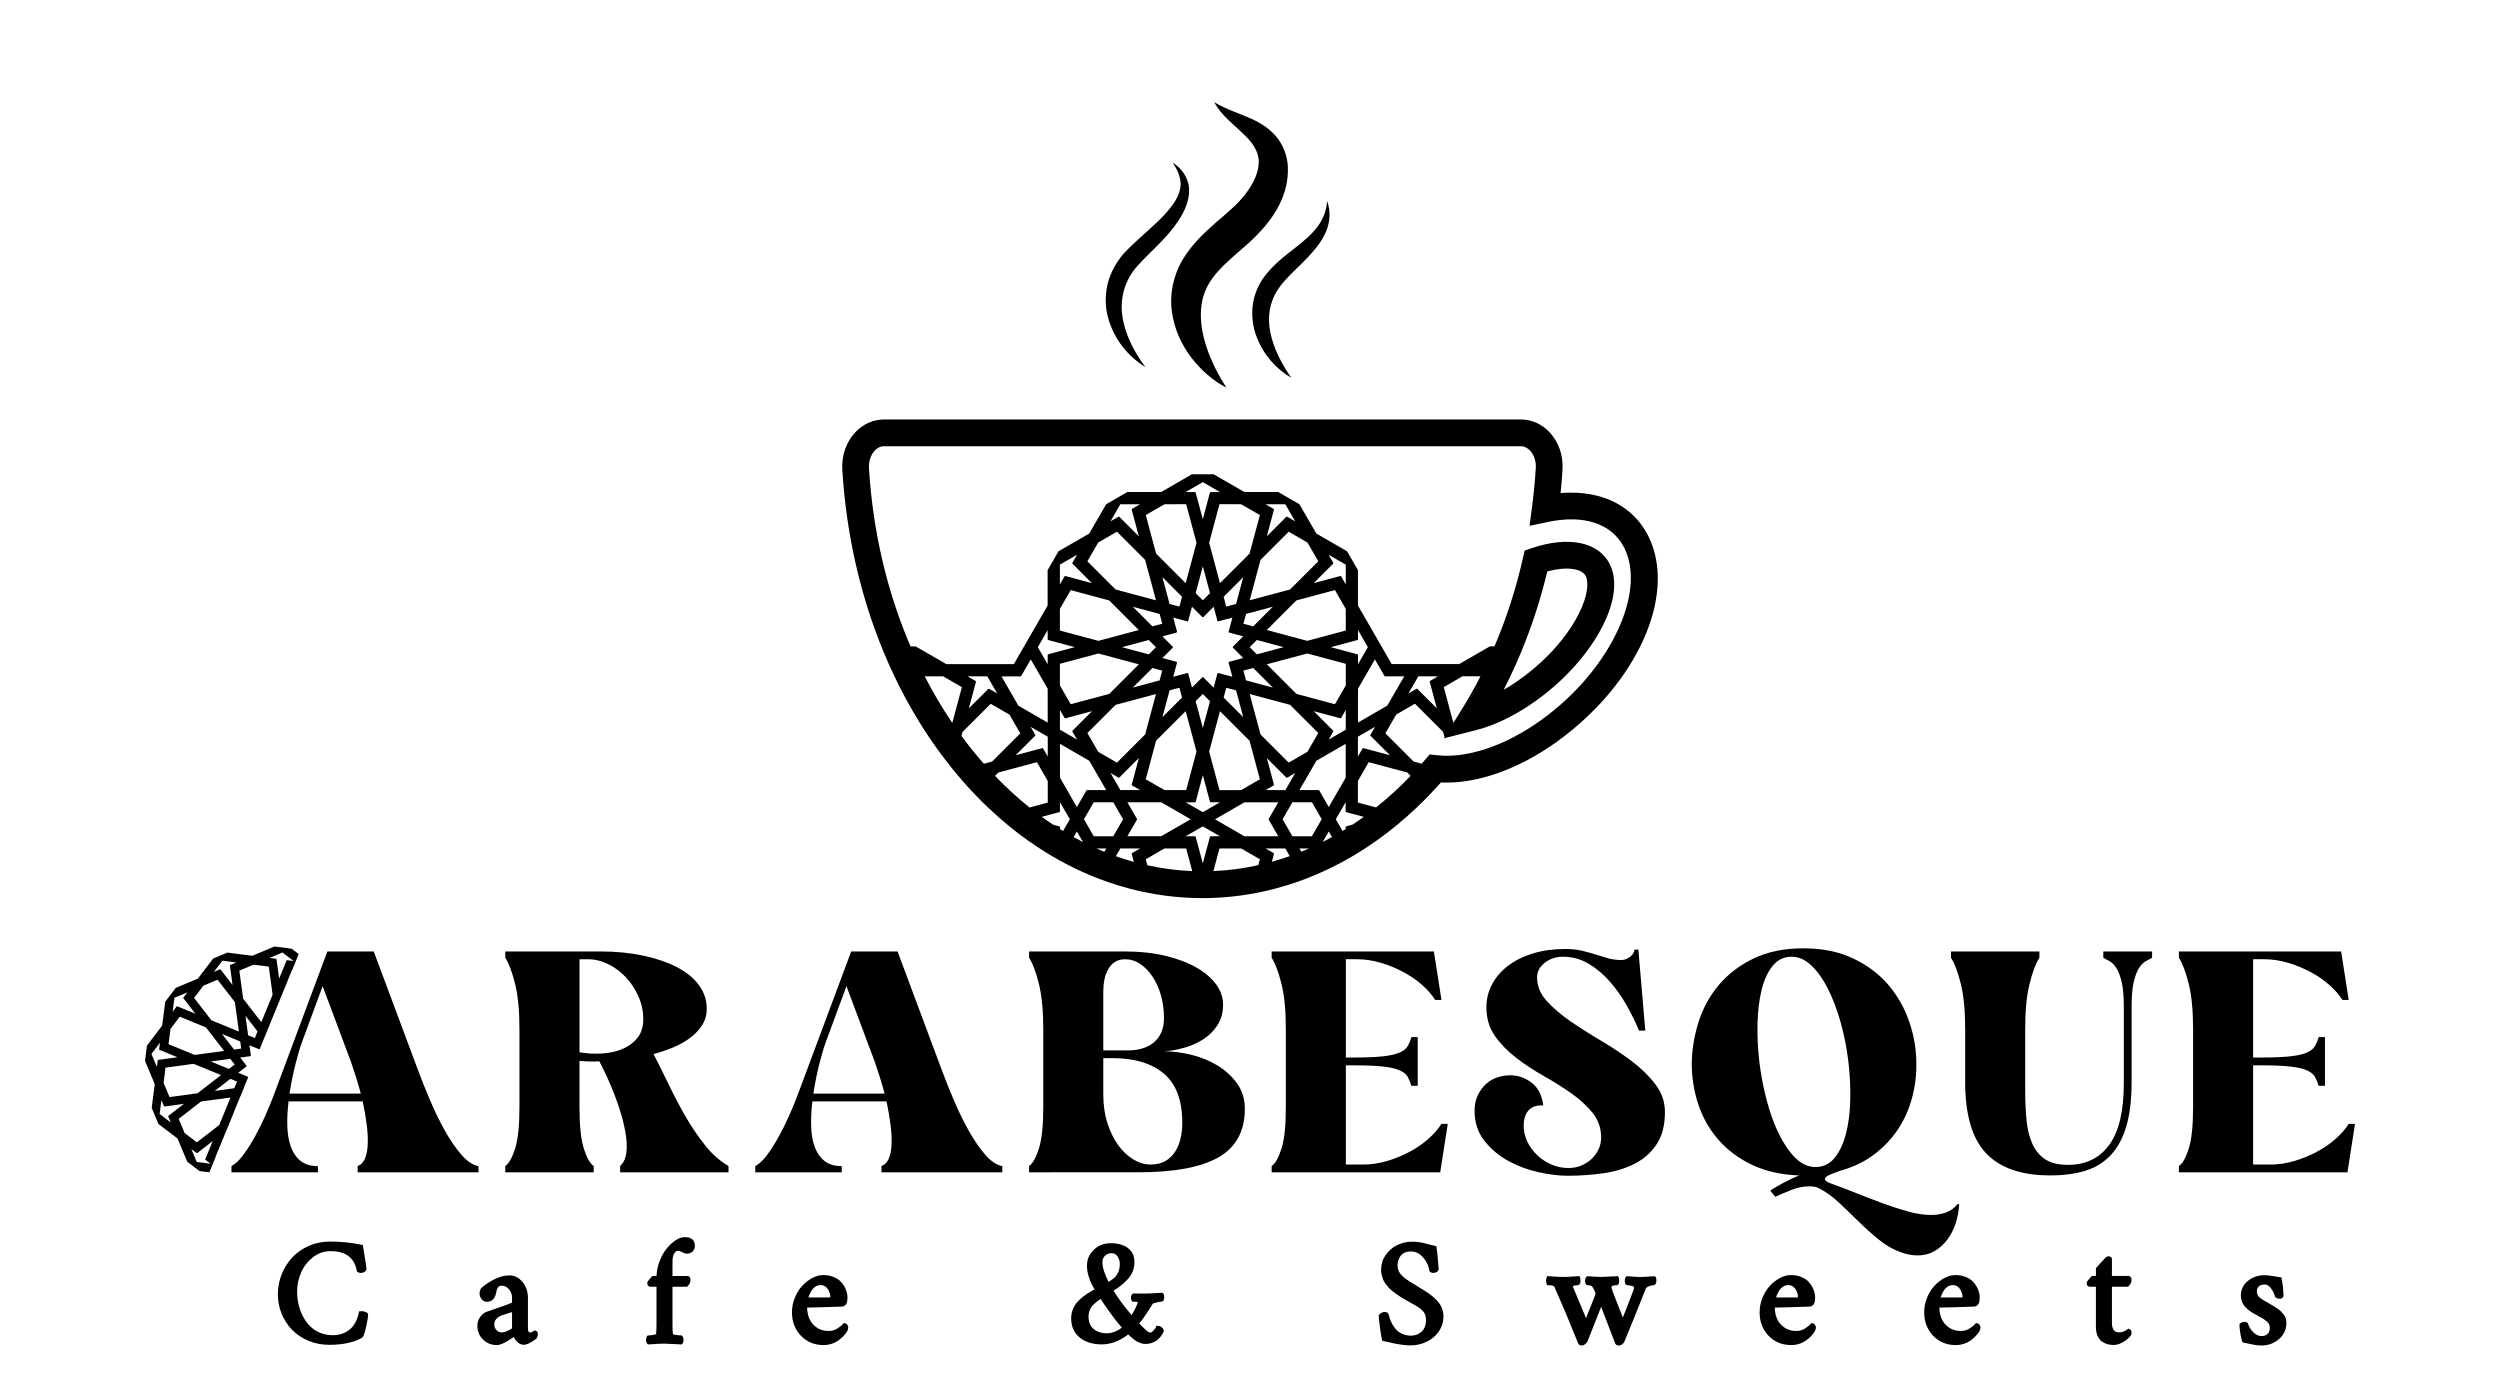 <?xml version="1.0" encoding="utf-8"?>
<!-- Generator: Adobe Illustrator 27.4.1, SVG Export Plug-In . SVG Version: 6.00 Build 0)  -->
<svg version="1.1" id="Layer_1" xmlns="http://www.w3.org/2000/svg" xmlns:xlink="http://www.w3.org/1999/xlink" x="0px" y="0px"
	 viewBox="0 0 1565.98 872.84" style="enable-background:new 0 0 1565.98 872.84;" xml:space="preserve">
<g>
	<g>
		<path d="M1031.81,334.49c-9.01-16.79-26.18-25.91-47.62-25.91c-2.17,0-4.39,0.09-6.65,0.28c0.51-4.93,0.91-9.84,1.21-14.72
			c0.55-8.77-2.4-17.28-8.09-23.34c-4.87-5.19-11.25-8.04-17.96-8.04H553.69c-6.69,0-13.06,2.86-17.93,8.02
			c-5.7,6.06-8.67,14.6-8.14,23.4c2.45,40.46,11.37,79.32,25.95,114.41c0.98,2.38,1.99,4.74,3.04,7.08
			c0.04,0.11,0.08,0.22,0.14,0.33c4.45,10,9.36,19.67,14.74,28.96c4.15,7.21,8.58,14.18,13.27,20.9c1.48,2.13,2.99,4.22,4.52,6.29
			c0.5,0.67,1,1.35,1.52,2.02c1.93,2.56,3.9,5.08,5.9,7.56c0.44,0.53,0.87,1.07,1.31,1.59c0.17,0.22,0.35,0.42,0.51,0.63
			c1.64,1.98,3.3,3.91,4.98,5.82c0.81,0.93,1.63,1.85,2.45,2.76c1.72,1.9,3.46,3.76,5.22,5.59c2.46,2.57,4.97,5.07,7.52,7.49
			c4.28,4.08,8.66,7.96,13.14,11.62c7.88,6.47,16.06,12.28,24.48,17.41c2.55,1.55,5.12,3.05,7.72,4.48
			c6.26,3.46,12.65,6.54,19.14,9.25c3.38,1.41,6.79,2.72,10.22,3.92c4.71,1.66,9.47,3.11,14.26,4.36
			c5.26,1.39,10.58,2.53,15.93,3.44c7.95,1.33,15.98,2.13,24.07,2.38c1.85,0.07,3.71,0.09,5.56,0.09c2.01,0,4.03-0.04,6.04-0.1
			c8.11-0.27,16.16-1.1,24.12-2.48c5.42-0.93,10.8-2.11,16.12-3.54c4.64-1.25,9.25-2.67,13.81-4.28c3.46-1.23,6.91-2.57,10.32-4
			c6.49-2.72,12.87-5.82,19.13-9.3c2.63-1.46,5.24-2.99,7.84-4.58c8.26-5.07,16.29-10.79,24.04-17.14
			c4.38-3.59,8.67-7.38,12.87-11.37c2.7-2.56,5.35-5.2,7.96-7.92c1.76-1.83,3.49-3.69,5.22-5.6c0.64-0.7,1.27-1.41,1.9-2.13
			c0.83,0.04,1.66,0.07,2.48,0.07c2.27,0.04,4.53-0.04,6.86-0.21c9.04-0.66,18.5-2.82,28.06-6.34c0.16-0.05,0.31-0.1,0.47-0.17
			c6.81-2.54,13.66-5.76,20.44-9.63c1.32-0.76,2.64-1.54,3.96-2.34c3.23-1.97,6.45-4.08,9.63-6.34c1.82-1.28,3.62-2.62,5.41-4
			c7.04-5.42,13.53-11.21,19.42-17.25c2.81-2.87,5.48-5.81,8-8.77C1035.94,401.43,1046.54,361.95,1031.81,334.49z M596.51,452.83
			c-6.24-9.19-12.01-18.95-17.28-29.19l11.54,0.01l11.74,6.77L596.51,452.83z M616.28,478.42c-4.88-5.53-9.56-11.36-14.03-17.45
			l0.66-2.45l13.44-13.44l4.23-4.23l11.73,6.78l6.79,11.75l-5.39,5.4c-0.01,0-0.01,0-0.01,0l-12.26,12.27L616.28,478.42z
			 M611.34,426.89c0-0.03-0.01-0.06-0.02-0.09c-0.01-0.01-0.02-0.03-0.03-0.05c-0.01-0.03-0.03-0.05-0.05-0.07
			c-0.01-0.02-0.02-0.03-0.04-0.05c0,0-0.01-0.02-0.02-0.03c-0.01-0.01-0.03-0.01-0.04-0.02c-0.02-0.01-0.03-0.02-0.04-0.03
			l-5.03-2.9l10.66,0.01h1.72l6.19,10.7l-5.02-2.89c-0.04-0.02-0.07-0.04-0.11-0.05c-0.04-0.01-0.08-0.02-0.12-0.02
			c-0.07,0-0.12,0.01-0.19,0.04c-0.06,0.02-0.1,0.06-0.15,0.1l-12.19,12.18l4.47-16.64c0.01-0.05,0.01-0.09,0.01-0.15
			C611.35,426.93,611.34,426.91,611.34,426.89z M656.61,400.92l10.84,2.9l5.81,1.55l-16.64,4.46c-0.05,0.02-0.09,0.04-0.14,0.07
			l-0.03,0.03c-0.03,0.02-0.06,0.04-0.07,0.07c-0.01,0.02-0.02,0.03-0.03,0.05c-0.02,0.02-0.04,0.05-0.05,0.07
			c-0.01,0.02-0.01,0.04-0.02,0.06c0,0.01-0.01,0.02-0.01,0.04c-0.01,0.02,0,0.04-0.01,0.06v5.83l-5.32-9.22l-0.86-1.5l6.17-10.71
			v5.8C656.25,400.68,656.4,400.86,656.61,400.92z M671.69,352.87c0,0.03,0.01,0.06,0.03,0.08c0,0.02,0.01,0.03,0.02,0.05
			c0.01,0.01,0.01,0.03,0.02,0.04c0.01,0.02,0.03,0.04,0.05,0.05c0,0.01,0.01,0.02,0.01,0.03L684,365.29l-7.86-2.11l-8.8-2.36
			c-0.04-0.01-0.07-0.01-0.12-0.01c-0.17,0-0.33,0.08-0.41,0.23l-2.9,5.04v-12.4l10.74-6.2l-2.91,5.04
			c-0.03,0.05-0.04,0.09-0.05,0.14c-0.01,0.01-0.01,0.03-0.01,0.05c0,0.03-0.01,0.06,0,0.09
			C671.68,352.83,671.68,352.85,671.69,352.87z M708.89,319.29l4.46,16.64l-12.18-12.18c-0.05-0.05-0.09-0.07-0.15-0.1
			c-0.06-0.02-0.11-0.03-0.17-0.03c-0.01,0-0.01-0.01-0.02-0.01c-0.05,0-0.09,0.01-0.14,0.03h-0.01c-0.02,0.01-0.03,0.02-0.04,0.02
			c-0.02,0.01-0.04,0.01-0.05,0.02l-5.02,2.9l6.19-10.71l12.36-0.01l-5.01,2.89c-0.05,0.03-0.09,0.07-0.12,0.1
			C708.89,318.97,708.84,319.13,708.89,319.29z M699.65,333.05l17.66,17.66l3.88,14.47l2.91,10.85l-25.32-6.78l-17.66-17.66
			l6.79-11.76L699.65,333.05z M797.98,319.01c0-0.02-0.01-0.04-0.02-0.05c-0.02-0.03-0.03-0.06-0.05-0.08l-0.04-0.04
			c-0.01-0.01-0.02-0.02-0.03-0.03c-0.01-0.01-0.02-0.02-0.04-0.03c-0.01-0.01-0.02-0.02-0.04-0.03l-5.02-2.9l10.65,0.01h1.72
			l6.19,10.7l-5.01-2.89c-0.04-0.02-0.08-0.04-0.12-0.05c-0.04-0.01-0.08-0.02-0.12-0.02c-0.12,0-0.24,0.05-0.34,0.14l-7.93,7.93
			v0.01l-4.25,4.24l4.46-16.64c0.01-0.05,0.02-0.09,0.01-0.14v-0.05C798,319.07,797.99,319.04,797.98,319.01z M803.01,337.28
			C803.02,337.28,803.02,337.28,803.01,337.28l4.23-4.22l5.9,3.41l5.84,3.37l6.79,11.75l-5.4,5.39c0,0,0,0,0,0.01l-12.27,12.26
			l-25.31,6.78l1.08-4l5.71-21.31L803.01,337.28z M835.15,352.52l-2.9-5.03l10.73,6.2v12.4l-2.9-5.04c-0.03-0.04-0.06-0.07-0.08-0.1
			c-0.01-0.02-0.03-0.03-0.05-0.04c-0.02-0.02-0.03-0.03-0.05-0.04c-0.03-0.02-0.06-0.03-0.08-0.04c-0.01,0-0.02-0.01-0.03-0.01
			c-0.05-0.01-0.08-0.02-0.13-0.02h-0.03c-0.01,0-0.03,0.01-0.04,0.01c-0.02,0-0.04,0-0.06,0.01l-16.64,4.46l12.18-12.18
			C835.23,352.94,835.26,352.71,835.15,352.52z M858.36,460.64c0,0.03,0.01,0.06,0.02,0.08c0.01,0.02,0.02,0.04,0.03,0.06
			c0.01,0.01,0.01,0.02,0.02,0.03c0.01,0.03,0.03,0.04,0.05,0.06c0,0.01,0.01,0.02,0.01,0.02l12.18,12.18l-16.65-4.46
			c-0.04-0.01-0.07-0.02-0.12-0.02c-0.17,0-0.33,0.09-0.41,0.24l-2.9,5.03v-12.39l10.74-6.2l-2.91,5.04
			c-0.03,0.04-0.04,0.08-0.05,0.13c-0.01,0.02-0.01,0.04-0.01,0.05c0,0.04-0.01,0.07,0,0.1
			C858.35,460.61,858.35,460.62,858.36,460.64z M850.62,452.6l0.01-21.2l3.74-6.47c0-0.01,0-0.01,0-0.01l6.86-11.89l5.97,10.37
			c0.03,0.04,0.05,0.07,0.07,0.09c0,0.01,0,0.01,0.01,0.01c0.02,0.03,0.05,0.05,0.08,0.07l0.01,0.01c0.02,0.01,0.04,0.02,0.06,0.03
			c0.06,0.02,0.12,0.04,0.19,0.04h11.97L868.98,442l-1.97,1.14L850.62,452.6z M850.63,416.1v-5.8c0-0.05-0.01-0.1-0.03-0.15
			c-0.05-0.15-0.17-0.27-0.33-0.31l-10.83-2.9l-5.81-1.55l16.64-4.47c0.05-0.01,0.09-0.03,0.13-0.06c0.02-0.01,0.03-0.02,0.04-0.03
			c0.03-0.02,0.05-0.05,0.07-0.07c0.01-0.02,0.02-0.03,0.03-0.05c0.02-0.03,0.03-0.05,0.04-0.07c0.01-0.02,0.02-0.04,0.02-0.06
			c0.01-0.01,0.01-0.03,0.02-0.04v-0.06c0-0.01,0.01-0.03,0.01-0.04v-5.8l5.32,9.22l0.86,1.5L850.63,416.1z M794.72,513.47
			l5.98,10.36h-21.22l-1.96-1.14c-0.01,0-0.01,0-0.01,0l-16.44-9.48l18.42-10.64h21.21l-5.99,10.36c-0.05,0.09-0.07,0.2-0.06,0.29
			C794.66,513.3,794.68,513.38,794.72,513.47z M712.17,512.91l-5.99-10.37l21.22,0.01l1.97,1.13l16.45,9.49l-18.42,10.63
			l-21.21,0.01l5.98-10.37c0.06-0.08,0.07-0.19,0.06-0.29C712.23,513.08,712.22,512.99,712.17,512.91z M728.13,361.53l12.28,12.28
			l-1.65,6.15l-4.45-1.19l-1.69-0.45l-3.93-14.68v-0.01L728.13,361.53z M736.93,396.24c0.12-0.04,0.22-0.11,0.29-0.22
			c0.03-0.06,0.05-0.11,0.06-0.18s0.01-0.12-0.01-0.19l-2.36-8.79l8.8,2.36c0.04,0.01,0.08,0.01,0.12,0.01
			c0.08,0,0.17-0.02,0.24-0.07c0.06-0.03,0.1-0.07,0.14-0.12c0.04-0.05,0.07-0.1,0.07-0.17l2.37-8.81l6.45,6.45
			c0.08,0.09,0.22,0.14,0.34,0.14c0.12,0,0.24-0.05,0.34-0.14l6.43-6.44l2.36,8.8c0.02,0.06,0.05,0.11,0.08,0.17
			c0.04,0.05,0.08,0.09,0.14,0.12c0.04,0.02,0.07,0.04,0.11,0.05c0.05,0.01,0.08,0.02,0.12,0.02c0.05,0,0.08-0.01,0.13-0.02
			l8.81-2.36l-2.36,8.81c-0.04,0.12-0.02,0.25,0.05,0.36c0.06,0.11,0.16,0.2,0.29,0.22l8.79,2.36l-0.2,0.2l-6.24,6.25
			c-0.12,0.12-0.16,0.29-0.12,0.45c0.01,0.06,0.04,0.1,0.07,0.16c0.01,0.02,0.02,0.05,0.05,0.07l6.45,6.45l-8.81,2.36
			c-0.07,0.02-0.12,0.05-0.17,0.08c-0.1,0.07-0.17,0.19-0.19,0.32c-0.01,0.06,0,0.12,0.01,0.19l2.36,8.79l-8.79-2.36
			c-0.05-0.01-0.08-0.01-0.13-0.01c-0.07,0-0.16,0.02-0.23,0.06c-0.11,0.07-0.19,0.17-0.22,0.29l-2.36,8.82l-6.45-6.45
			c-0.05-0.05-0.1-0.08-0.16-0.1c-0.06-0.03-0.12-0.04-0.18-0.04c-0.12,0-0.24,0.05-0.34,0.14l-6.44,6.44l-0.07-0.27l-2.28-8.53
			c-0.06-0.22-0.24-0.36-0.46-0.36c-0.04,0-0.08,0.01-0.12,0.02l-8.81,2.36l2.36-8.81c0.02-0.07,0.02-0.13,0.01-0.19
			c-0.03-0.19-0.16-0.35-0.35-0.39l-8.8-2.36l6.44-6.44c0.09-0.08,0.14-0.21,0.14-0.34c0-0.07-0.01-0.12-0.04-0.19
			c-0.02-0.06-0.06-0.1-0.1-0.15l-6.45-6.45L736.93,396.24z M748.95,371.53l4.49-16.78l2.54,9.48l1.96,7.31l-4.49,4.49
			L748.95,371.53z M766.47,373.82l10.75-10.74v-0.01l1.54-1.54l-4.49,16.78l-6.15,1.65l-1.19-4.45c0,0,0,0-0.01,0L766.47,373.82z
			 M785,392.35l-6.13-1.65l1.65-6.14l16.78-4.49l-6.94,6.93L785,392.35z M801.96,404.81L801.96,404.81l2.12,0.57l-10.16,2.72
			l-6.62,1.78l-4.5-4.5l3.26-3.26v-0.01l1.24-1.23L801.96,404.81z M785.02,418.41l1.6,1.6l10.67,10.68l-9.47-2.54
			c0-0.01-0.01,0-0.01-0.01l-7.31-1.96l-1.64-6.13L785.02,418.41z M782.72,464.01l5.68,21.24l0.78,2.89l-11.73,6.77l-13.58,0.01
			l-1.98-7.38c0,0,0,0,0-0.01l-4.48-16.74l3.32-12.42c0,0,0,0,0-0.01l3.46-12.88l2.93,2.93L782.72,464.01z M753.45,456l-2.54-9.47
			l-1.97-7.31l4.49-4.49l3.83,3.83l0.67,0.67L753.45,456z M766.48,436.95l1.65-6.15l4.46,1.19l1.68,0.45l3.93,14.68l0.57,2.12
			l-7.43-7.44h-0.01L766.48,436.95z M730.85,439.06l1.77-6.62l6.15-1.65l1.2,4.46c0,0,0,0,0,0.01l0.45,1.68l-12.29,12.28
			L730.85,439.06z M742.7,445.47l1.25,4.66l5.53,20.66l-6.47,24.12h-13.58l-11.74-6.78l6.46-24.12L742.7,445.47z M722.67,427.19
			l-13.07,3.5l12.28-12.28l0.16,0.05l5.97,1.6l-1.4,5.22l-0.25,0.92L722.67,427.19z M722.8,392.1l-0.92,0.25l-12.28-12.28l9.48,2.54
			l7.31,1.97l1.53,5.7l0.12,0.43L722.8,392.1z M724.1,405.39l-3.26,3.26c-0.01,0-0.01,0-0.01,0.01l-1.23,1.23l-14.68-3.93
			l-2.11-0.57l10.16-2.72l6.62-1.77L724.1,405.39z M713.36,416.12l-3.42,3.41c0,0.01,0,0.01,0,0.01l-15.11,15.11l-24.13,6.47
			l-6.79-11.77V415.8l24.12-6.46l14.47,3.88L713.36,416.12z M663.92,444.67l2.9,5.04c0.02,0.04,0.05,0.07,0.07,0.1
			c0.02,0.01,0.03,0.02,0.05,0.04c0.02,0.01,0.04,0.03,0.06,0.04c0.02,0.01,0.04,0.02,0.06,0.03c0.02,0,0.04,0.01,0.06,0.02
			c0.04,0.01,0.07,0.02,0.11,0.02c0.01,0,0.01,0,0.01,0h0.03c0.02,0,0.03-0.01,0.05-0.01c0.02-0.01,0.04-0.01,0.05-0.01l16.65-4.46
			l-12.19,12.18c-0.15,0.16-0.18,0.39-0.07,0.58l2.91,5.03l-10.73-6.2V444.67z M663.96,465.93l18.35,10.6l3.74,6.48c0,0,0,0,0.01,0
			l6.86,11.89l-11.97-0.01c-0.17,0-0.33,0.09-0.41,0.24c-0.02,0.03-0.04,0.07-0.05,0.1l-5.94,10.29l-10.6-18.38V465.93z
			 M687.91,470.93l-6.79-11.75l17.66-17.66l25.31-6.78l-1.07,4l-5.71,21.31l-17.66,17.66L687.91,470.93z M700.59,487.09
			c0.02,0.01,0.04,0.01,0.06,0.02c0.06,0.03,0.12,0.05,0.18,0.05c0.07,0,0.13-0.02,0.19-0.04c0.06-0.03,0.11-0.06,0.16-0.1
			l0.21-0.22l11.98-11.98l-4.46,16.64c-0.02,0.06-0.02,0.1-0.02,0.15c0,0.02,0.01,0.03,0.01,0.05c0,0.03,0.01,0.07,0.02,0.09
			c0.01,0.02,0.02,0.04,0.03,0.05c0.01,0.03,0.03,0.06,0.05,0.07c0.01,0.02,0.02,0.04,0.04,0.05c0.01,0.01,0.01,0.02,0.02,0.03
			c0.02,0.01,0.03,0.01,0.04,0.02c0.02,0.01,0.03,0.03,0.04,0.04l5.03,2.89h-12.38l-6.19-10.71L700.59,487.09z M742.71,502.57h5.81
			c0.05,0,0.09-0.01,0.14-0.03c0.02,0,0.04-0.01,0.05-0.02c0.03-0.01,0.06-0.03,0.08-0.05c0.02-0.01,0.03-0.02,0.05-0.03
			c0.02-0.03,0.04-0.05,0.06-0.07c0.01-0.02,0.03-0.04,0.04-0.06c0-0.01,0.01-0.02,0.02-0.03c0.01-0.02,0.01-0.04,0.02-0.06
			c0-0.01,0.01-0.02,0.01-0.03l4.47-16.65l4.46,16.65c0.06,0.22,0.24,0.36,0.46,0.36h5.81l-10.73,6.19L742.71,502.57z
			 M792.76,494.91l5.02-2.89c0.05-0.03,0.08-0.07,0.12-0.1c0.03-0.04,0.06-0.08,0.07-0.13c0.05-0.09,0.06-0.21,0.03-0.31
			l-2.91-10.83l-1.55-5.81l12.18,12.19c0.05,0.04,0.1,0.07,0.16,0.1c0.06,0.02,0.11,0.03,0.17,0.03h0.01c0.05,0,0.09,0,0.14-0.02
			c0.01,0,0.01,0,0.02,0c0.01-0.01,0.02-0.02,0.04-0.02c0.02-0.01,0.03-0.01,0.05-0.02l5.02-2.9l-6.19,10.71L792.76,494.91z
			 M807.23,477.71l-17.66-17.66l-3.88-14.47l-2.9-10.86l4.65,1.25c0.01,0,0.01,0,0.01,0l20.65,5.53l17.67,17.66l-6.8,11.76
			L807.23,477.71z M824.57,476.53l1.97-1.13l16.39-9.47v21.2l-10.6,18.37l-5.98-10.37c-0.01-0.03-0.03-0.05-0.05-0.07
			c-0.01-0.01-0.02-0.03-0.03-0.04c-0.03-0.03-0.06-0.05-0.09-0.07c0,0,0-0.01-0.01-0.01c-0.02-0.01-0.05-0.02-0.07-0.03
			c-0.06-0.02-0.11-0.03-0.17-0.03h-11.97L824.57,476.53z M832.24,463.27l2.9-5.04c0.03-0.05,0.05-0.09,0.06-0.14v-0.05
			c0.01-0.03,0.01-0.07,0.01-0.09c0-0.02-0.01-0.04-0.01-0.06c-0.01-0.03-0.02-0.06-0.03-0.08c-0.01-0.02-0.02-0.04-0.03-0.05
			c0-0.02-0.01-0.03-0.01-0.04c-0.02-0.02-0.03-0.04-0.05-0.06c-0.01,0-0.01-0.01-0.02-0.02l-12.18-12.18l16.65,4.46
			c0.04,0.02,0.08,0.02,0.12,0.02c0.17,0,0.33-0.08,0.41-0.23l2.91-5.04l-0.01,12.4L832.24,463.27z M836.19,441.12l-7.37-1.98h-0.01
			l-14.4-3.86l-2.34-0.64l-18.53-18.52l25.31-6.78l18.35,4.92l5.78,1.54v13.55L836.19,441.12z M818.85,401.42l-14.46-3.88h-0.01
			l-10.85-2.91l3.41-3.42l15.12-15.11l24.13-6.47l6.78,11.77l0.01,13.55L818.85,401.42z M782.72,346.75l-18.54,18.54l-6.78-25.32
			l6.46-24.13l13.58,0.01l11.74,6.78L782.72,346.75z M758.36,308.19c-0.05,0-0.09,0.01-0.14,0.03c-0.02,0-0.03,0.01-0.05,0.02
			c-0.03,0.01-0.06,0.03-0.08,0.05c-0.01,0.01-0.03,0.02-0.04,0.03c-0.03,0.02-0.05,0.05-0.07,0.07c-0.01,0.02-0.02,0.04-0.03,0.05
			c-0.01,0.02-0.02,0.02-0.02,0.04c-0.01,0.02-0.02,0.04-0.02,0.06c-0.01,0.01-0.02,0.02-0.02,0.03l-4.46,16.65l-2.11-7.86
			l-2.36-8.79c-0.06-0.22-0.24-0.36-0.46-0.36h-5.81l10.73-6.2l0.28,0.16l10.46,6.04H758.36z M743.01,315.84l6.47,24.13l-3.33,12.42
			l-3.45,12.89l-18.53-18.53l-4.92-18.35c-0.01,0-0.01,0-0.01,0l-1.54-5.78l11.74-6.77L743.01,315.84z M670.69,369.65l7.38,1.98
			l10.16,2.72l6.59,1.76l18.52,18.53l-25.31,6.78l-24.12-6.46V381.4L670.69,369.65z M648.48,460.32l-2.9-5.04l10.73,6.2v12.4
			l-2.91-5.04c-0.02-0.04-0.05-0.07-0.07-0.09c-0.01-0.02-0.03-0.02-0.04-0.04c-0.02-0.01-0.04-0.03-0.07-0.04
			c-0.01-0.01-0.03-0.02-0.05-0.03c-0.02-0.01-0.04-0.02-0.07-0.02c-0.04-0.01-0.07-0.02-0.11-0.02h-0.04
			c-0.02,0-0.03,0.01-0.05,0.01c-0.01,0-0.03,0-0.05,0.01l-16.65,4.46l12.19-12.19C648.55,460.74,648.59,460.51,648.48,460.32z
			 M655.99,430.94l0.27,0.47v2.28l0.01,18.94l-18.36-10.6l-3.74-6.47l-6.87-11.89h11.97c0.17,0,0.33-0.08,0.41-0.23
			c0.02-0.04,0.04-0.07,0.05-0.11l5.94-10.28L655.99,430.94z M623.27,486.02l2.13-2.13l24.12-6.46l1.27,2.2l5.51,9.56v13.56
			l-11.41,3.05C637.37,499.8,630.15,493.18,623.27,486.02z M665.91,520.52c-0.66-0.38-1.3-0.79-1.95-1.19v-1.23
			c0-0.22-0.15-0.4-0.36-0.46l-3.89-1.04c-2.41-1.58-4.78-3.23-7.13-4.93l11.01-2.95c0.05-0.01,0.08-0.04,0.13-0.06l0.04-0.04
			c0.02-0.02,0.05-0.04,0.07-0.07c0.01-0.01,0.02-0.03,0.04-0.04c0.01-0.03,0.03-0.06,0.04-0.08c0.01-0.02,0.02-0.03,0.02-0.05
			c0-0.02,0.01-0.03,0.01-0.04c0.01-0.02,0.01-0.04,0.01-0.06v-5.83l0.57,0.99l4.75,8.23h0.01l0.86,1.49L665.91,520.52z
			 M672.52,524.35l2.03-3.52l3.83,6.63C676.42,526.47,674.46,525.44,672.52,524.35z M691.72,533.56c-1.63-0.66-3.26-1.36-4.87-2.08
			h6.08L691.72,533.56z M685.12,523.83l-6.14-10.66l6.14-10.64l12.22,0.01l6.15,10.65l-6.14,10.63L685.12,523.83z M708.89,534.9
			l1.34,4.99c-3.79-1.05-7.55-2.24-11.26-3.57l2.8-4.85h12.36l-5.01,2.89C708.93,534.47,708.84,534.69,708.89,534.9z M718.71,542
			l-0.01-0.03l-1-3.74l11.74-6.78h13.57l3.8,14.19C737.29,545.27,727.91,544.04,718.71,542z M758.36,523.81
			c-0.05,0-0.09,0.01-0.14,0.02c-0.02,0.01-0.03,0.02-0.05,0.02c-0.03,0.02-0.06,0.03-0.08,0.05c-0.01,0.01-0.03,0.03-0.04,0.04
			c-0.03,0.02-0.05,0.04-0.07,0.07c-0.01,0.02-0.02,0.03-0.03,0.05c-0.01,0.01-0.02,0.02-0.02,0.03c-0.01,0.02-0.02,0.04-0.02,0.06
			c-0.01,0.01-0.02,0.02-0.02,0.04l-4.46,16.64l-2.11-7.85v-0.01l-2.36-8.79c-0.06-0.21-0.24-0.36-0.46-0.36l-5.81,0.01l10.73-6.2
			l3.67,2.12l7.07,4.08H758.36z M788.2,541.93c-9.26,2.06-18.65,3.31-28.13,3.71l3.79-14.18l13.58,0.01l11.74,6.77L788.2,541.93z
			 M796.69,539.79l1.31-4.89c0.01-0.05,0.02-0.09,0.01-0.15v-0.05c-0.01-0.03-0.02-0.06-0.03-0.09c0-0.01-0.01-0.03-0.02-0.05
			c-0.02-0.03-0.03-0.05-0.05-0.07c-0.01-0.02-0.03-0.03-0.04-0.05c-0.01-0.01-0.02-0.02-0.03-0.03c-0.01-0.01-0.02-0.01-0.04-0.02
			c-0.01-0.01-0.02-0.02-0.04-0.03l-5.02-2.9h10.65l1.72,0.01l2.76,4.78C804.18,537.58,800.46,538.76,796.69,539.79z M815.14,533.49
			l-1.17-2.01h5.92C818.31,532.18,816.73,532.85,815.14,533.49z M821.75,523.83h-12.2l-6.15-10.65l6.15-10.64h12.25l6.11,10.61
			L821.75,523.83z M828.54,527.39l3.79-6.58l2.02,3.51C832.42,525.38,830.48,526.41,828.54,527.39z M847.13,516.58l-3.85,1.03
			c-0.06,0.01-0.09,0.04-0.14,0.06c-0.01,0.01-0.02,0.03-0.04,0.04c-0.02,0.02-0.05,0.04-0.07,0.07c-0.01,0.01-0.02,0.03-0.03,0.04
			c-0.02,0.03-0.04,0.06-0.05,0.08c-0.01,0.02-0.01,0.04-0.02,0.06c0,0.01-0.01,0.02-0.01,0.03c-0.01,0.02,0,0.04-0.01,0.07v1.24
			c-0.65,0.4-1.3,0.81-1.96,1.2l-3.36-5.82c0-0.01,0-0.01,0-0.01l-0.87-1.49l6.18-10.71v5.79c0,0.11,0.04,0.22,0.1,0.29
			c0.07,0.08,0.15,0.15,0.25,0.18l2.26,0.6l8.75,2.34C851.92,513.35,849.54,515,847.13,516.58z M861.97,505.78l-11.4-3.05v-13.55
			l6.78-11.76l24.13,6.47l2.1,2.1C876.67,493.2,869.45,499.81,861.97,505.78z M1000.79,415.99c-2.4,3.31-4.99,6.58-7.76,9.79
			c-3.45,3.99-7.16,7.88-11.13,11.63c-3.27,3.1-6.72,6.09-10.33,8.94c-0.64,0.52-1.28,1.02-1.94,1.53
			c-7.13,5.5-14.46,10.18-21.78,13.98c-2.34,1.22-4.68,2.34-7.02,3.37c-0.54,0.24-1.09,0.49-1.64,0.7c-2.95,1.26-5.89,2.37-8.8,3.31
			c-1.25,0.4-2.48,0.78-3.71,1.11c-2.98,0.84-5.92,1.52-8.82,2c-0.72,0.13-1.43,0.24-2.15,0.34c-1.69,0.25-3.36,0.43-5.02,0.55
			c-0.92,0.07-1.83,0.11-2.72,0.14c-2.7,0.09-5.31-0.01-8.03-0.31l-4.42-0.5l-2.88,3.38c-0.69,0.81-1.4,1.62-2.09,2.42l-5.1-1.37
			l-17.66-17.66l6.79-11.75l11.74-6.79l17.66,17.66l0.86,3.22l-0.53,0.85l0.71-0.18l10.9-2.78l8.64-2.2
			c3.24-0.82,6.54-1.89,9.86-3.16c3.36-1.29,6.76-2.81,10.17-4.54c7.25-3.68,14.56-8.32,21.71-13.83c2.7-2.07,5.31-4.22,7.83-6.45
			c2.01-1.77,3.97-3.59,5.86-5.45c0.11-0.1,0.22-0.22,0.33-0.33c4.5-4.44,8.63-9.09,12.31-13.86c4.37-5.65,8.12-11.47,11.1-17.29
			c8.05-15.77,9.59-29.86,4.31-39.7c-7.08-13.19-25.51-17.25-48.57-9.4l-4.44,1.52l-1.04,4.57c-4.41,19.4-10.37,37.92-17.84,55.4
			h-2.72c-0.01,0-0.02,0-0.03,0.01c-0.07,0-0.15,0.02-0.22,0.06l-19.13,11.04l-21.21,0.01h-8.84l-12.25,0.01l-6.12-10.61l-4.41-7.66
			l-10.61-18.37v-22.08c0-0.01,0-0.03-0.01-0.04c0-0.03,0-0.05-0.01-0.07c0-0.03-0.02-0.06-0.03-0.08
			c-0.01-0.01-0.01-0.03-0.02-0.04l-6.68-11.59c-0.04-0.07-0.1-0.13-0.18-0.18l-19.12-11.05l-3.75-6.47l-6.87-11.89l-13.26-7.65
			l-21.22-0.01l-1.97-1.13l-17.14-9.9c-0.01-0.01-0.03-0.01-0.04-0.02c-0.02-0.01-0.05-0.02-0.07-0.03
			c-0.02-0.01-0.04-0.01-0.07-0.01c-0.02-0.01-0.04-0.01-0.07-0.01l-13.37-0.01c-0.08,0-0.17,0.02-0.24,0.06l-19.13,11.05h-21.21
			l-13.26,7.66l-10.62,18.37l-1.96,1.13c-0.01,0-0.01,0-0.01,0l-17.13,9.9c-0.05,0.02-0.08,0.05-0.12,0.08
			c-0.03,0.03-0.06,0.06-0.07,0.09l-6.69,11.58c-0.05,0.07-0.07,0.16-0.07,0.24v22.08l-3.74,6.48l-6.86,11.9l-4.42,7.65l-6.13,10.64
			h-12.23V416h-30.06l-1.97-1.13v-0.01l-17.15-9.9c-0.01,0-0.02-0.01-0.03-0.01c-0.03-0.01-0.05-0.03-0.07-0.03
			c-0.02-0.01-0.05-0.01-0.07-0.02c-0.02,0-0.05-0.01-0.07-0.01h-3.06c-14.41-33.51-23.6-71.38-26.05-111.73
			c-0.25-4.15,1.1-8.22,3.61-10.89c1.17-1.25,3.12-2.74,5.71-2.74H952.7c2.6,0,4.55,1.5,5.73,2.75c2.5,2.66,3.84,6.7,3.58,10.81
			c-0.51,8.12-1.3,16.38-2.37,24.56l-1.54,11.74l11.58-2.45c22.29-4.71,39.55,0.93,47.34,15.46c3.07,5.72,4.52,12.37,4.52,19.59
			C1021.55,378.42,1014.01,397.79,1000.79,415.99z M895.56,427.06l2.9,10.84l1.55,5.81l-12.18-12.18c-0.05-0.05-0.09-0.08-0.16-0.1
			c-0.05-0.03-0.1-0.04-0.16-0.04c-0.01,0-0.01,0-0.02,0c-0.05,0-0.09,0.01-0.14,0.02c0,0.01-0.01,0.01-0.01,0.01
			c-0.02,0-0.03,0.01-0.04,0.02c-0.02,0-0.04,0.01-0.05,0.02l-5.03,2.89l5.33-9.21l0.87-1.5h12.36l-5.01,2.89
			C895.6,426.63,895.5,426.86,895.56,427.06z M927.36,423.62c-3.72,7.28-7.72,14.34-11.99,21.2l-4.99,8l-6.01-22.42l11.74-6.78
			H927.36z M941.88,432.11c2.72-5.27,5.3-10.66,7.72-16.13c0.09-0.19,0.18-0.37,0.26-0.57c1.04-2.34,2.05-4.71,3.02-7.09
			c6.66-16.04,12.11-32.87,16.34-50.39c11.98-3.25,21.53-1.84,24.02,2.79c1.86,3.46,1.81,11.86-4.47,24.14
			c-5.36,10.47-13.69,20.99-23.95,30.37c-2.78,2.55-5.71,5.01-8.76,7.36c-0.47,0.36-0.94,0.71-1.4,1.05
			c-1.75,1.32-3.46,2.54-5.12,3.66C946.88,429.1,944.32,430.69,941.88,432.11z"/>
		<path d="M779.65,122.15c-2.45,3.04-4.96,5.78-8.06,8.51c-3.12,2.87-6.51,5.78-10.07,8.83c-6.97,6.18-14.73,13.21-20.56,22.92
			c-5.91,9.63-8.5,21.97-6.88,32.78c1.41,10.95,6.02,20.63,12.02,28.64c6.14,7.95,13.54,14.59,22.1,18.99
			c-10.19-15.91-16.83-33.16-15.91-48.54c0.5-7.65,2.86-14.14,7.15-19.97c4.27-5.9,10.45-11.42,17.36-17.4
			c13.33-11.27,32.09-29.39,29.72-54.72c-0.74-6.14-3.32-12.26-7.23-16.76c-3.88-4.56-8.53-7.63-12.98-9.86
			c-9.06-4.41-17.53-6.56-25.72-11.57c4.52,8.68,13.16,14.64,19.2,20.83c6.43,6.15,9.32,12.24,8.59,18.38
			C787.89,109.37,784.43,116.14,779.65,122.15z"/>
		<path d="M717.5,229.99c-7.63-10.27-13.18-21.5-14.58-32.9c-1.39-11.39,2.14-22.26,9.59-30.57c7.7-8.61,18.2-16.98,25.6-28.23
			c3.68-5.57,6.94-12.24,6.78-19.65c-0.33-7.52-5.07-13.51-10.43-16.85c3.71,5.29,5.94,11.16,4.78,16.51
			c-1.03,5.36-4.5,10.09-8.3,14.53c-7.93,8.96-17.77,16.09-27.15,26.06c-4.54,5.38-8.19,11.81-9.95,18.82
			c-1.63,7.01-1.68,14.38,0.21,21.08C697.59,212.3,706.6,223.26,717.5,229.99z"/>
		<path d="M790.87,174.8c-3.46,5.24-5.76,11.41-6.32,17.71c-0.49,6.28,0.3,12.56,2.48,18.17c4.16,11.27,12.18,20.38,21.85,26.02
			c-6.36-9.15-11.19-18.74-13.16-28.52c-1.99-9.79-0.35-19.28,4.81-26.99c5.18-7.73,13.95-14.54,21.48-23.1
			c3.79-4.26,7.3-9.23,9.32-14.92c1.97-5.71,1.99-11.98-0.07-17.21c-0.71,11.52-7.52,19.13-15.57,25.71
			C807.74,158.44,798.1,164.32,790.87,174.8z"/>
	</g>
	<g>
		<g>
			<path d="M144.99,734.33v-3.95c2.37-1.19,4.81-3.46,7.31-6.82c2.5-3.36,4.94-7.18,7.31-11.46c2.37-4.28,4.54-8.66,6.52-13.14
				c1.98-4.48,3.62-8.43,4.94-11.86l33.99-91.11h29.05l27.66,74.15c2.24,6.07,4.81,12.49,7.71,19.28c2.9,6.79,5.99,13.12,9.29,18.98
				c3.29,5.87,6.72,10.84,10.28,14.93c3.56,4.09,7.11,6.46,10.67,7.12v3.9h-75.68v-3.95c2.11-0.79,3.66-2.4,4.64-4.84
				c0.99-2.44,1.55-5.46,1.68-9.08c0.13-3.62-0.1-7.7-0.69-12.24c-0.59-4.54-1.42-9.31-2.47-14.32h-46.44
				c-0.66,5.27-0.92,10.38-0.79,15.32s0.86,9.26,2.17,12.95c1.32,3.69,3.32,6.66,6.03,8.9c2.7,2.24,6.36,3.36,10.97,3.36v3.9H144.99
				z M226,685.03c-0.92-3.43-1.91-6.83-2.96-10.2c-1.05-3.36-2.11-6.56-3.16-9.6l-17.78-47.51l-12.64,34.25
				c-1.32,3.43-2.73,8.12-4.25,14.05c-1.52,5.94-2.8,12.28-3.85,19.01H226z"/>
			<path d="M316.49,734.33v-3.95c2.24-1.45,4.28-5.04,6.12-10.77c1.85-5.73,2.77-14.4,2.77-25.99V644.6
				c0-11.59-0.92-21.08-2.77-28.46c-1.85-7.38-3.89-12.78-6.12-16.21v-3.95h59.45c9.74,0,18.66,0.86,26.76,2.57
				c8.1,1.71,15.11,4.09,21.03,7.12c5.93,3.03,10.53,6.72,13.82,11.07c3.29,4.35,5,9.16,5.14,14.43c0.13,3.82-0.69,7.25-2.47,10.28
				c-1.78,3.03-4.18,5.73-7.2,8.11c-3.03,2.37-6.58,4.45-10.65,6.23c-4.08,1.78-8.42,3.26-13.02,4.45
				c3.02,5.8,6.18,12.12,9.47,18.97c3.29,6.85,6.8,13.54,10.55,20.06c3.75,6.52,7.83,12.55,12.24,18.09
				c4.41,5.54,9.31,9.88,14.72,13.04v3.95h-67.89v-3.95c2.1-1.97,3.39-4.61,3.85-7.9c0.46-3.29,0.39-6.98-0.2-11.07
				c-0.59-4.08-1.54-8.4-2.86-12.94c-1.32-4.54-2.8-8.92-4.44-13.14c-1.64-4.21-3.32-8.13-5.03-11.76
				c-1.71-3.62-3.16-6.55-4.34-8.79c-2.24,0.13-4.41,0.17-6.51,0.1c-2.1-0.07-4.08-0.16-5.92-0.3v29.04
				c0,11.59,0.92,20.25,2.77,25.98c1.85,5.73,3.89,9.32,6.13,10.77v3.95H316.49z M362.99,659.14c4.46,0.79,9.05,1.05,13.77,0.79
				c4.72-0.26,9.02-1.18,12.89-2.76s7.05-3.89,9.55-6.91c2.49-3.03,3.74-6.98,3.74-11.86c0-5.01-1.02-9.78-3.05-14.32
				s-4.66-8.53-7.87-11.95c-3.22-3.43-6.89-6.16-11.02-8.2c-4.13-2.04-8.36-3.06-12.69-3.06h-5.31V659.14z"/>
			<path d="M473.11,734.33v-3.95c2.37-1.19,4.81-3.46,7.31-6.82c2.5-3.36,4.94-7.18,7.31-11.46c2.37-4.28,4.54-8.66,6.52-13.14
				c1.98-4.48,3.62-8.43,4.94-11.86l33.99-91.11h29.05l27.66,74.15c2.24,6.07,4.81,12.49,7.71,19.28c2.9,6.79,5.99,13.12,9.29,18.98
				c3.29,5.87,6.72,10.84,10.28,14.93c3.56,4.09,7.11,6.46,10.67,7.12v3.9h-75.68v-3.95c2.11-0.79,3.66-2.4,4.64-4.84
				c0.99-2.44,1.55-5.46,1.68-9.08c0.13-3.62-0.1-7.7-0.69-12.24c-0.59-4.54-1.42-9.31-2.47-14.32h-46.44
				c-0.66,5.27-0.92,10.38-0.79,15.32c0.13,4.94,0.86,9.26,2.17,12.95c1.32,3.69,3.32,6.66,6.03,8.9c2.7,2.24,6.36,3.36,10.97,3.36
				v3.9H473.11z M554.12,685.03c-0.92-3.43-1.91-6.83-2.96-10.2c-1.05-3.36-2.11-6.56-3.16-9.6l-17.78-47.51l-12.64,34.25
				c-1.32,3.43-2.73,8.12-4.25,14.05c-1.52,5.94-2.8,12.28-3.85,19.01H554.12z"/>
			<path d="M653.49,693.62V644.6c0-11.59-0.92-21.08-2.77-28.46c-1.85-7.38-3.89-12.78-6.12-16.21v-3.95h59.48
				c9.75,0,18.44,0.93,26.08,2.77c7.64,1.85,14.13,4.32,19.46,7.42c5.33,3.1,9.42,6.63,12.25,10.59c2.83,3.96,4.25,8.11,4.25,12.47
				c0,5.02-1.16,9.3-3.46,12.87c-2.31,3.56-5.25,6.5-8.81,8.81c-3.56,2.31-7.52,4.09-11.88,5.35c-4.36,1.25-8.58,2.01-12.67,2.27
				c5.28,0,10.88,0.72,16.82,2.17c5.94,1.45,11.38,3.65,16.33,6.61c4.95,2.96,9.07,6.71,12.37,11.25c3.3,4.54,4.95,9.97,4.95,16.28
				c-0.13,13.95-5.7,24.02-16.7,30.2c-11,6.19-27.63,9.28-49.9,9.28H644.6v-3.95c2.24-1.45,4.28-5.04,6.12-10.77
				C652.57,713.88,653.49,705.21,653.49,693.62z M691.1,620.48v37.47h15.95c2.76,0,5.45-0.36,8.07-1.09
				c2.62-0.72,4.98-1.88,7.09-3.47c2.1-1.59,3.77-3.67,5.02-6.24c1.25-2.58,1.87-5.71,1.87-9.42c0-5.02-0.62-9.75-1.87-14.18
				c-1.25-4.43-2.99-8.32-5.22-11.69c-2.23-3.37-4.82-6.05-7.78-8.03s-6.14-2.97-9.55-2.97c-2.5,0-4.63,0.6-6.4,1.78
				c-1.77,1.19-3.18,2.74-4.23,4.66c-1.05,1.92-1.81,4.03-2.27,6.35C691.33,615.95,691.1,618.23,691.1,620.48z M691.1,662.82v22.94
				c0,6.46,0.85,12.36,2.56,17.7c1.71,5.34,3.94,9.92,6.7,13.74c2.76,3.82,5.91,6.82,9.46,9c3.55,2.17,7.16,3.26,10.85,3.26
				c3.68,0,6.77-0.72,9.27-2.17c2.5-1.45,4.54-3.39,6.11-5.83c1.58-2.44,2.73-5.24,3.45-8.41c0.72-3.16,1.08-6.39,1.08-9.69
				c0-14.11-3.85-24.39-11.54-30.85c-7.69-6.46-18.37-9.69-32.04-9.69H691.1z"/>
			<path d="M805.44,693.62V644.6c0-11.59-0.92-21.08-2.77-28.46c-1.85-7.38-3.89-12.78-6.12-16.21v-3.95h101.63l4.74,30.36h-3.95
				c-1.98-3.16-4.71-6.29-8.2-9.39c-3.49-3.09-7.48-5.83-11.96-8.2c-4.48-2.37-9.19-4.28-14.13-5.73
				c-4.94-1.45-9.91-2.17-14.92-2.17h-6.72v61.58h4.35c8.3,0,14.72-0.26,19.27-0.79c4.55-0.53,8-1.35,10.38-2.47
				c2.37-1.12,3.99-2.47,4.84-4.05c0.86-1.58,1.61-3.43,2.27-5.53h3.9v30.56h-3.95c-0.66-2.11-1.42-3.95-2.27-5.53
				c-0.86-1.58-2.47-2.93-4.84-4.05c-2.37-1.12-5.82-1.94-10.36-2.47c-4.54-0.53-10.96-0.79-19.25-0.79h-4.34v62.16h10.67
				c5.01,0,9.98-0.72,14.92-2.17c4.94-1.45,9.65-3.36,14.13-5.73c4.48-2.37,8.46-5.1,11.96-8.2c3.49-3.09,6.22-6.22,8.2-9.39h3.95
				l-4.74,30.36H796.55v-3.95c2.24-1.45,4.28-5.04,6.12-10.77C804.52,713.88,805.44,705.21,805.44,693.62z"/>
			<path d="M979.02,599.29c-4.35,0-8.14,1.25-11.36,3.76c-3.23,2.5-4.84,5.6-4.84,9.29c0,5.27,1.98,10.11,5.93,14.53
				s8.9,8.67,14.83,12.75c5.93,4.09,12.36,8.17,19.28,12.26c6.92,4.09,13.35,8.37,19.28,12.85c5.93,4.48,10.88,9.32,14.83,14.53
				c3.96,5.21,5.93,10.97,5.93,17.3c0,8.3-1.75,15.06-5.24,20.26c-3.5,5.21-8.07,9.26-13.74,12.15s-12.16,4.88-19.48,5.93
				c-7.32,1.05-14.87,1.58-22.64,1.58c-5.14,0-11.08-0.72-17.8-2.17c-6.73-1.45-13.06-3.78-18.99-7
				c-5.93-3.22-10.98-7.43-15.13-12.63c-4.15-5.19-6.23-11.54-6.23-19.04c0-3.55,0.66-6.71,1.97-9.47c1.32-2.76,2.99-5.1,5.03-7.01
				c2.04-1.91,4.41-3.32,7.1-4.24c2.7-0.92,5.43-1.38,8.19-1.38c4.87,0,9.34,1.54,13.42,4.63c4.08,3.08,6.52,7.84,7.31,14.27
				c-4.09-0.26-7.15,0.76-9.19,3.07c-2.04,2.31-3.06,5.44-3.06,9.4c0,3.69,0.79,7.16,2.37,10.39c1.58,3.23,3.7,6.07,6.34,8.51
				c2.64,2.44,5.61,4.35,8.91,5.74c3.3,1.39,6.73,2.08,10.3,2.08c3.17,0,6.01-0.56,8.52-1.68c2.51-1.12,4.65-2.57,6.44-4.35
				c1.78-1.78,3.17-3.79,4.16-6.03c0.99-2.24,1.49-4.55,1.49-6.92c0-5.93-1.78-11.1-5.33-15.52c-3.56-4.41-8-8.5-13.33-12.26
				c-5.33-3.75-11.1-7.38-17.28-10.87c-6.19-3.49-11.95-7.28-17.28-11.37c-5.33-4.09-9.78-8.67-13.34-13.74
				c-3.56-5.07-5.33-11.04-5.33-17.89c0-5.14,1.18-9.95,3.55-14.43c2.37-4.48,5.72-8.37,10.06-11.66c4.34-3.29,9.54-5.86,15.59-7.71
				c6.05-1.85,12.77-2.77,20.15-2.77c3.95,0,7.44,0.36,10.47,1.08c3.03,0.72,5.89,1.51,8.6,2.37c2.7,0.86,5.33,1.65,7.9,2.37
				c2.57,0.72,5.3,1.09,8.2,1.09c1.84,0,3.62-0.62,5.33-1.88c1.71-1.25,2.7-2.8,2.97-4.65h2.37l4.35,50.72h-3.95
				c-2.11-5.14-4.71-10.44-7.81-15.91c-3.1-5.47-6.62-10.44-10.57-14.92c-3.95-4.48-8.37-8.17-13.24-11.06
				C990.15,600.74,984.82,599.29,979.02,599.29z"/>
			<path d="M1059.69,666.14c0.13-8.82,1.58-17.55,4.34-26.18c2.76-8.63,7.02-16.33,12.75-23.12c5.73-6.78,12.97-12.28,21.73-16.5
				c8.76-4.21,19.13-6.32,31.12-6.32c11.86,0,22.23,2.11,31.12,6.32c8.89,4.21,16.23,9.71,22.03,16.5
				c5.79,6.78,10.17,14.49,13.14,23.12c2.97,8.63,4.45,17.35,4.45,26.18c0.13,7.25-0.76,14.43-2.67,21.54
				c-1.91,7.11-4.84,13.67-8.79,19.66s-8.99,11.3-15.12,15.91c-6.13,4.61-13.34,8.04-21.64,10.27l-5.14,1.98
				c-5.27,2.11-5.2,4.09,0.2,5.94c5.14,1.85,10.5,3.89,16.1,6.14c5.6,2.24,11.09,4.35,16.5,6.33s10.64,3.66,15.71,5.05
				c5.07,1.38,9.78,2.08,14.13,2.08c3.42,0,6.55-0.53,9.38-1.57c2.83-1.05,5.24-2.82,7.21-5.31l0.99,0.19
				c-0.26,4.21-1.02,8.23-2.27,12.06c-1.25,3.82-3,7.21-5.24,10.18c-2.24,2.96-4.91,5.33-8,7.12c-3.1,1.78-6.62,2.67-10.57,2.67
				c-3.43,0-6.91-0.66-10.47-1.98c-4.87-1.71-9.52-4.38-13.93-8c-4.41-3.62-8.7-7.47-12.85-11.55c-4.15-4.09-8.23-8-12.25-11.76
				c-4.02-3.75-8.14-6.68-12.35-8.79c-0.92-0.53-1.91-0.86-2.97-0.99c-1.05-0.13-2.11-0.2-3.16-0.2c-3.69,0-7.48,0.79-11.36,2.37
				c-3.89,1.58-7.15,2.96-9.78,4.15l-3.16-3.75c0.66-0.53,1.64-1.19,2.96-1.98c1.32-0.79,2.83-1.66,4.55-2.59
				c1.71-0.94,3.49-1.84,5.33-2.71c1.85-0.87,3.62-1.64,5.33-2.31c-11.33-0.4-21.24-2.63-29.74-6.72
				c-8.49-4.08-15.54-9.38-21.14-15.91c-5.6-6.52-9.75-13.89-12.45-22.13C1061.04,683.3,1059.69,674.84,1059.69,666.14z
				 M1137.15,731.02c4.87,0,8.86-1.88,11.95-5.64c3.09-3.76,5.47-8.74,7.11-14.93c1.65-6.2,2.57-13.28,2.77-21.26
				c0.19-7.98-0.2-16.09-1.19-24.33c-0.99-8.24-2.57-16.29-4.74-24.13c-2.17-7.84-4.81-14.86-7.9-21.06
				c-3.1-6.2-6.62-11.17-10.57-14.93s-8.23-5.57-12.84-5.44c-4.61,0.13-8.43,2.08-11.46,5.84c-3.03,3.76-5.3,8.74-6.82,14.93
				c-1.52,6.2-2.37,13.25-2.57,21.16c-0.2,7.91,0.2,15.95,1.19,24.13c0.99,8.18,2.54,16.22,4.64,24.13s4.67,14.93,7.71,21.06
				c3.03,6.13,6.45,11.08,10.28,14.83C1128.52,729.14,1132.67,731.02,1137.15,731.02z"/>
			<path d="M1222.07,599.93v-3.95h55.39v3.96c-2.24,3.43-4.28,8.84-6.13,16.22c-1.85,7.38-2.77,16.87-2.77,28.47v38.17
				c0,7.12,0.3,13.55,0.89,19.28c0.59,5.74,1.84,10.65,3.75,14.73c1.91,4.09,4.6,7.25,8.09,9.49s8.19,3.36,14.11,3.36
				c11.05,0,19.64-4.15,25.76-12.46c6.12-8.31,9.18-21.22,9.18-38.76v-47.66c0-6.72-0.46-12-1.39-15.82
				c-0.92-3.82-2.04-6.72-3.36-8.7c-1.32-1.98-2.7-3.36-4.15-4.15c-1.45-0.79-2.76-1.52-3.95-2.18v-3.96h30.56v3.95
				c-1.19,0.66-2.5,1.39-3.95,2.17c-1.45,0.79-2.83,2.17-4.15,4.15c-1.32,1.98-2.44,4.87-3.36,8.7c-0.92,3.82-1.38,9.09-1.38,15.81
				v47.23c0,10.8-1.09,19.93-3.26,27.37c-2.17,7.44-5.4,13.47-9.68,18.08c-4.28,4.61-9.58,7.9-15.89,9.88
				c-6.32,1.97-13.69,2.96-22.11,2.96c-18.03,0-31.43-4.61-40.18-13.83c-8.75-9.22-13.13-24.11-13.13-44.66v-33.2
				c0-11.59-0.92-21.08-2.77-28.46C1226.35,608.76,1224.31,603.36,1222.07,599.93z"/>
			<path d="M1373.73,693.62V644.6c0-11.59-0.92-21.08-2.77-28.46c-1.85-7.38-3.89-12.78-6.12-16.21v-3.95h101.63l4.74,30.36h-3.95
				c-1.98-3.16-4.71-6.29-8.2-9.39c-3.49-3.09-7.48-5.83-11.96-8.2c-4.48-2.37-9.19-4.28-14.13-5.73
				c-4.94-1.45-9.91-2.17-14.92-2.17h-6.72v61.58h4.35c8.3,0,14.72-0.26,19.27-0.79c4.55-0.53,8-1.35,10.38-2.47
				c2.37-1.12,3.99-2.47,4.84-4.05c0.86-1.58,1.61-3.43,2.27-5.53h3.9v30.56h-3.95c-0.66-2.11-1.42-3.95-2.27-5.53
				c-0.86-1.58-2.47-2.93-4.84-4.05s-5.82-1.94-10.36-2.47c-4.54-0.53-10.96-0.79-19.25-0.79h-4.34v62.16h10.67
				c5.01,0,9.98-0.72,14.92-2.17c4.94-1.45,9.65-3.36,14.13-5.73c4.48-2.37,8.46-5.1,11.96-8.2c3.49-3.09,6.22-6.22,8.2-9.39h3.95
				l-4.74,30.36h-105.58v-3.95c2.24-1.45,4.28-5.04,6.12-10.77C1372.81,713.88,1373.73,705.21,1373.73,693.62z"/>
		</g>
		<path d="M171.94,592.87l-13.89,5.82l-15.54-1.98c-0.01,0-0.02,0-0.03,0c-0.02,0-0.04,0-0.05,0c-0.02,0-0.04,0.01-0.06,0.01
			c-0.01,0-0.02,0-0.03,0.01l-8.76,3.67c-0.06,0.02-0.1,0.06-0.14,0.11l-9.49,12.47l-4.89,2.06l0,0l-8.99,3.77l-6.58,8.65
			l-1.91,14.94l-0.97,1.28c0,0,0,0,0,0l-8.5,11.19c-0.01,0.01-0.01,0.02-0.02,0.02c-0.01,0.01-0.02,0.03-0.03,0.05
			c-0.01,0.01-0.01,0.03-0.01,0.04c0,0.01-0.01,0.03-0.01,0.05l-1.2,9.42c-0.01,0.06,0,0.12,0.02,0.17l6.06,14.46l-0.67,5.26l0,0
			l-1.23,9.67l4.2,10.02l11.98,9.12l0.62,1.48l0,0l5.43,12.95c0.01,0.03,0.03,0.06,0.04,0.09c0.02,0.02,0.04,0.04,0.06,0.06
			l7.55,5.76c0.05,0.03,0.1,0.06,0.16,0.07l6.07,0.77l4-9.78l-0.06-0.04l2.06-5.02c0,0,0,0,0,0l2.83-6.9l1.83-4.48l0.1-0.07
			l4.1-10.04l-0.08,0.06l2.64-6.44c0,0,0,0,0,0l2.03-4.97l0.05-0.01l2.37-5.8l-0.05,0.01l2.45-5.98c0.01-0.03,0.02-0.06,0.02-0.09
			c0.01-0.06,0-0.12-0.03-0.17c-0.02-0.04-0.04-0.08-0.07-0.11c-0.03-0.03-0.07-0.06-0.11-0.07l-5.99-2.45l5.12-3.96
			c0.07-0.06,0.12-0.14,0.13-0.22c0.01-0.08-0.01-0.18-0.07-0.25l-3.95-5.11l6.4-0.87c0.04,0,0.09-0.02,0.13-0.04
			c0.04-0.02,0.07-0.05,0.1-0.09c0.02-0.02,0.03-0.05,0.04-0.07c0.01-0.03,0.02-0.06,0.02-0.09c0-0.03,0-0.06,0-0.09l-0.87-6.42
			l5.99,2.45c0.09,0.04,0.18,0.04,0.26,0c0.08-0.03,0.15-0.1,0.18-0.18l2.45-5.98l0.02,0.02l2.37-5.81l-0.01-0.02l4.08-9.98l0,0
			l0.59-1.44l0,0.03l4.11-10.06l0-0.02l4.55-11.11l2.16-5.3l0.1,0.01l3.99-9.76l-4.4-3.35L171.94,592.87z M100,697.81l1.11-8.71
			l1.59,3.79c0.02,0.04,0.04,0.07,0.06,0.09c0.07,0.08,0.18,0.13,0.3,0.11l12.12-1.65l-9.67,7.49c-0.04,0.03-0.07,0.06-0.09,0.1
			c-0.02,0.04-0.03,0.07-0.04,0.12c0,0,0,0.01,0,0.01c-0.01,0.03,0,0.07,0,0.1c0,0,0,0.01,0,0.01c0,0.01,0.01,0.02,0.01,0.03
			c0,0.01,0,0.03,0.01,0.03l1.59,3.8L100,697.81z M131.03,720.09C131.03,720.09,131.03,720.09,131.03,720.09l-2.45,5.98
			c-0.01,0.03-0.02,0.06-0.02,0.09c-0.02,0.12,0.03,0.24,0.13,0.32l3.28,2.49l-8.72-1.11l-3.4-8.11l3.28,2.5
			c0.03,0.02,0.06,0.04,0.09,0.05c0.01,0.01,0.02,0.01,0.03,0.01c0.02,0.01,0.04,0.01,0.07,0.01c0.01,0,0.03,0,0.04,0
			c0.02,0,0.04,0,0.06-0.01c0.01,0,0.03-0.01,0.04-0.01c0.01,0,0.02,0,0.02-0.01c0.01-0.01,0.03-0.01,0.04-0.02
			c0.01,0,0.01-0.01,0.02-0.01l9.67-7.49L131.03,720.09z M137.33,704.69l-14.02,10.85l-7.67-5.84l-3.72-8.87l14.02-10.85l10.54-1.43
			l7.91-1.08L137.33,704.69z M148.46,677.5l-1.24,3.03c0,0,0,0,0,0l-0.47,1.14l-10.69,1.45c0,0,0,0,0,0l-1.54,0.21l9.75-7.55
			L148.46,677.5z M129.71,669.83l8.76,3.59l-14.71,11.38l-13.36,1.82l-4.21,0.57l-3.72-8.88l1.21-9.55l17.57-2.39L129.71,669.83z
			 M99.68,657.27c-0.01,0.03,0,0.07,0,0.1c0,0.01,0.01,0.02,0.01,0.03c0.01,0.02,0.01,0.05,0.03,0.06c0.01,0.01,0.01,0.02,0.02,0.03
			c0.02,0.02,0.03,0.03,0.04,0.05c0.01,0.01,0.02,0.02,0.03,0.03c0.01,0,0.01,0.01,0.02,0.02c0.01,0.01,0.02,0.01,0.04,0.02
			c0.01,0,0.01,0.01,0.02,0.01l11.32,4.63l-5.72,0.78l-6.4,0.87c-0.15,0.02-0.27,0.14-0.29,0.29l-0.52,4.09l-3.4-8.11l0.14-0.18
			l5.19-6.82L99.68,657.27z M137.77,607.18l-3.8,1.6l5.33-7l8.73,1.11l-3.81,1.59c-0.03,0.01-0.05,0.03-0.08,0.05
			c-0.01,0.01-0.02,0.02-0.04,0.03c-0.01,0.01-0.02,0.02-0.03,0.03c-0.01,0.02-0.02,0.03-0.03,0.05c-0.01,0.01-0.01,0.01-0.02,0.02
			c-0.01,0.03-0.02,0.06-0.02,0.09c0,0.01,0,0.01,0,0.02c0,0.01,0,0.02,0,0.03c0,0.01,0,0.02,0,0.04l1.65,12.12l-7.49-9.67
			C138.08,607.16,137.91,607.12,137.77,607.18z M127.39,617.42l8.88-3.73l3.32,4.29c0,0,0,0,0,0l7.54,9.73l2.51,18.43l-2.72-1.11
			l-14.49-5.93l-8.26-10.66l0,0l-2.6-3.35l2.93-3.85L127.39,617.42z M147,666.81l-3.57,2.77l-11.41-4.67l6.89-0.94c0,0,0,0,0,0
			l5.32-0.72L147,666.81z M150.48,652.35l0.61,4.48l-3.24,0.44c0,0,0,0,0,0l-1.22,0.17l-6.6-8.53l0,0l-0.95-1.23L150.48,652.35z
			 M129.01,643.57l6.51,8.4c0,0,0,0,0,0l4.88,6.31l-18.43,2.51l-16.41-6.71l1.22-9.56l5.82-7.66L129.01,643.57z M109.12,626.24
			l0.15-1.22l8.09-3.4l-2.49,3.27c-0.02,0.02-0.03,0.05-0.04,0.08c-0.01,0.02-0.02,0.06-0.02,0.08c-0.01,0.09,0.01,0.18,0.07,0.25
			l4.87,6.3l2.61,3.37l-11.32-4.63c-0.03-0.01-0.07-0.02-0.1-0.02c-0.01,0-0.02,0-0.03,0c-0.02,0-0.05,0-0.07,0.01
			c-0.01,0-0.03,0.01-0.04,0.01c-0.02,0.01-0.04,0.01-0.06,0.02c-0.01,0.01-0.02,0.01-0.03,0.02c-0.01,0.01-0.02,0.01-0.02,0.02
			c-0.01,0.01-0.01,0.01-0.02,0.02c-0.01,0.01-0.02,0.02-0.03,0.02l-2.49,3.28L109.12,626.24z M161.32,646.06l-1.71,4.17l-4.18-1.71
			l-1.66-12.21L161.32,646.06z M170.75,623.03l-4.03,9.84l0,0l-3.02,7.39l-11.39-14.71l-2.39-17.57l8.89-3.72l9.55,1.21
			L170.75,623.03z M183.92,601.97l-4.08-0.52c-0.04-0.01-0.08,0-0.11,0c-0.11,0.02-0.2,0.1-0.25,0.21l-3.02,7.37c0,0,0,0,0,0
			l-1.62,3.95l-1.65-12.12c0-0.04-0.01-0.06-0.03-0.1c-0.01-0.01-0.01-0.02-0.02-0.03c-0.01-0.02-0.02-0.04-0.04-0.06
			c-0.01-0.01-0.02-0.02-0.03-0.02c-0.01-0.02-0.03-0.03-0.05-0.04c-0.01-0.01-0.02-0.01-0.03-0.02c-0.01-0.01-0.02-0.01-0.02-0.01
			c-0.01,0-0.03-0.01-0.04-0.01l-0.02-0.01l-4.08-0.52l6.97-2.92c0,0,0,0,0,0l1.13-0.47L183.92,601.97z"/>
	</g>
	<g>
		<path d="M226.03,821.34l-1.1,0.09l-0.23,1.08c-0.91,4.27-2.63,7.58-5.13,9.83c-3.08,2.71-6.71,4.02-11.11,4.02
			c-2.87,0-5.56-0.52-8-1.53c-2.43-1.02-4.53-2.4-6.23-4.12c-1.73-1.75-3.23-3.82-4.46-6.15c-1.23-2.35-2.16-4.87-2.75-7.5
			c-0.6-2.64-0.9-5.39-0.9-8.17c0-4.11,0.87-8.13,2.57-11.95c1.69-3.79,4.21-6.99,7.48-9.51c3.2-2.47,6.84-3.72,10.82-3.72
			c9.51,0,14.9,3.98,16.5,12.18l0.12,0.61l0.52,0.34c0.52,0.35,1.17,0.53,1.93,0.53c0.72,0,1.43-0.2,2.11-0.58
			c1.26-0.71,1.43-1.62,1.4-2.16c-0.01-0.39-0.11-1.66-2.13-13.75l-0.17-1l-0.99-0.21c-6-1.3-12.65-1.96-19.75-1.96
			c-4.59,0-8.97,0.9-13.02,2.67c-4.05,1.77-7.53,4.18-10.34,7.17c-2.8,2.98-5.05,6.53-6.67,10.55c-1.62,4.03-2.45,8.31-2.45,12.72
			c0,4.21,0.8,8.29,2.38,12.12c1.58,3.82,3.77,7.2,6.52,10.05c2.76,2.85,6.19,5.16,10.21,6.85c4.01,1.69,8.39,2.55,13,2.55
			c8.47,0,15.35-1.45,20.44-4.32l0.12-0.07l0.11-0.09c0.61-0.51,1.36-1.51,2.54-6.92c0.81-3.71,1.2-6.14,1.2-7.42v-0.81l-0.67-0.44
			C228.74,821.55,227.44,821.22,226.03,821.34z"/>
		<path d="M335.06,833.44c-0.6,0-1,0.35-1.17,0.49c-0.08,0.07-0.15,0.12-0.22,0.17c-0.02,0.01-0.1,0.07-0.3,0.18
			c-0.16,0.08-0.3,0.15-0.44,0.21c-0.04,0.02-0.15,0.06-0.35,0.09c-0.17,0.03-0.36,0.05-0.54,0.05c-0.44,0-1.35,0-1.35-2.82v-18.88
			c0-3.82-1.12-7.13-3.34-9.83c-2.29-2.79-5.03-4.21-8.14-4.21c-3.19,0-6.5,0.87-9.83,2.6c-3.24,1.67-5.89,3.47-7.87,5.32l-0.11,0.1
			l-0.09,0.12c-0.26,0.37-0.47,0.86-0.66,1.55c-0.18,0.65-0.26,1.13-0.26,1.51c0,1.3,0.39,2.49,1.16,3.54
			c0.86,1.18,2.05,1.8,3.45,1.8c1.78,0,4.91-0.73,5.78-5.63c0.29-1.67,0.73-2.88,1.32-3.61c0.17-0.21,0.68-0.84,2.25-0.84
			c1.72,0,3.17,0.73,4.42,2.24c1.32,1.59,1.97,3.25,1.97,5.07v2.47c0,0.45-0.03,0.72-0.05,0.86c-0.03,0.02-0.07,0.03-0.12,0.05
			l-0.07,0.03c-0.75,0.35-2.02,0.84-3.75,1.46c-1.78,0.64-4.02,1.42-6.65,2.33c-2.66,0.92-4.51,1.57-5.52,1.93l-0.02,0.01
			c-1.41,0.53-2.69,1.61-3.83,3.21c-1.14,1.61-1.72,3.46-1.72,5.51c0,3.36,1.19,6.24,3.54,8.55c2.34,2.31,5.26,3.48,8.68,3.48
			c1.7,0,3.93-0.86,6.81-2.63c1.53-0.94,2.78-1.76,3.74-2.47c0.42,0.9,0.97,1.75,1.66,2.55c1.36,1.57,2.93,2.37,4.66,2.37
			c1.12,0,2.52-0.47,4.27-1.45c1.63-0.9,2.81-1.7,3.6-2.42l0.17-0.15l0.11-0.19c0.44-0.75,0.66-1.59,0.66-2.5
			C336.91,833.9,335.75,833.44,335.06,833.44z M310.99,833.18c-0.93-1.01-1.39-2.14-1.39-3.48c0-1.34,0.38-2.44,1.15-3.38
			c0.82-1,2-1.8,3.49-2.38c0.77-0.3,2.95-0.99,6.5-2.05v10.13c-0.21,0.19-0.75,0.6-2.06,1.28c-1.69,0.88-3.17,1.32-4.42,1.32
			C312.96,834.63,311.89,834.15,310.99,833.18z"/>
		<path d="M433.94,776.5l-0.11-0.11l-0.12-0.08c-0.88-0.59-1.55-0.94-2.12-1.11c-0.39-0.11-1.08-0.24-3.01-0.24
			c-1.73,0-3.59,0.7-5.68,2.14c-1.93,1.33-3.78,3.1-5.5,5.25c-1.73,2.16-3.2,4.87-4.38,8.04c-1.07,2.89-1.67,5.87-1.77,8.86h-2.54
			l-0.44,0.44c-0.28,0.28-0.75,0.8-1.45,1.62c-1.09,1.26-1.37,1.75-1.37,2.37c0,1.83,1.22,2.31,1.95,2.31h3.83v23.72
			c0,3.73-0.17,5.34-0.32,6.04c-0.19,0.08-0.56,0.2-1.25,0.34c-1.32,0.26-2.39,0.39-3.18,0.39h-0.75l-0.45,0.6
			c-0.38,0.51-0.57,1.21-0.59,2.18c-0.03,1.04,0.19,1.8,0.67,2.35l0.47,0.53l0.71-0.03c0.88-0.03,1.97-0.09,3.26-0.19
			c1.27-0.09,2.4-0.16,3.38-0.2c0.97-0.04,1.98-0.07,3.02-0.07c0.48,0,3.88,0.15,10.1,0.46l0.72,0.04l0.47-0.54
			c0.47-0.54,0.69-1.31,0.66-2.34c-0.02-0.98-0.21-1.68-0.59-2.18l-0.45-0.6h-0.75c-0.82,0-1.97-0.13-3.4-0.39
			c-0.77-0.14-1.19-0.27-1.4-0.35c-0.14-0.7-0.31-2.32-0.31-6.02v-23.72h9.12l0.44-0.44c1.14-1.14,1.72-2.42,1.72-3.8
			c0-2.38-1.62-2.5-1.95-2.5h-9.33v-8.68l0-0.02c-0.03-2.42,0.36-4.28,1.15-5.54c0.88-1.41,1.79-1.57,2.4-1.57
			c0.35,0,0.97,0.11,1.94,0.64c1.5,0.83,2.54,1.19,3.38,1.19c0.47,0,0.94-0.05,1.39-0.15c0.49-0.11,1-0.3,1.56-0.6
			c0.71-0.38,1.27-0.99,1.67-1.81c0.36-0.74,0.54-1.61,0.54-2.6c0-0.6-0.13-1.26-0.39-1.96C434.62,777.4,434.32,776.87,433.94,776.5
			z"/>
		<path d="M530.32,829.38c-0.21-0.18-0.6-0.53-1.21-0.53h-0.68l-0.45,0.52c-0.84,0.97-2.1,1.97-3.74,2.95
			c-1.57,0.94-3.27,1.39-5.22,1.39c-3.92,0-7.09-1.35-9.71-4.14c-2.35-2.5-3.61-6.03-3.74-10.51c1.8-0.04,5.06-0.11,9.75-0.23
			c6.61-0.17,10.63-0.3,11.94-0.39c1.38-0.06,2.44-0.77,2.99-2c0.41-0.92,0.61-2.16,0.61-3.79c0-0.94-0.14-1.97-0.41-3.07
			c-0.27-1.09-0.77-2.3-1.46-3.6c-0.71-1.32-1.62-2.52-2.71-3.56c-1.12-1.06-2.63-1.96-4.48-2.67c-1.84-0.7-3.92-1.06-6.17-1.06
			c-2.26,0-4.59,0.64-6.94,1.9c-2.28,1.22-4.37,2.86-6.21,4.86c-1.85,2.02-3.4,4.51-4.59,7.41c-1.2,2.92-1.81,5.99-1.81,9.14
			c0,5.84,1.87,10.77,5.57,14.66c3.71,3.91,8.51,5.89,14.26,5.89c1.84,0,3.64-0.31,5.34-0.91c1.69-0.6,3.16-1.39,4.38-2.34
			c1.16-0.9,2.15-1.79,2.93-2.64c0.79-0.86,1.47-1.74,2.01-2.61l0.01-0.01c0.51-0.84,0.76-1.66,0.76-2.42
			c0-0.44-0.11-0.88-0.32-1.31C530.82,829.93,530.6,829.62,530.32,829.38z M514.08,804.98c1.03,0,1.92,0.25,2.72,0.77
			c0.84,0.54,1.46,1.18,1.89,1.95c0.49,0.88,0.87,1.73,1.11,2.54c0.28,0.92,0.32,1.47,0.31,1.78c-0.05,0.7-0.19,0.7-0.62,0.7h-13.13
			c0.16-0.5,0.37-1.08,0.64-1.72c0.4-0.96,0.93-1.95,1.57-2.93c0.56-0.86,1.35-1.61,2.35-2.23
			C511.88,805.26,512.92,804.98,514.08,804.98z"/>
		<path d="M728.46,810.09l-0.42-0.31l-0.52,0.02c-1.06,0.03-2.29,0.09-3.65,0.19c-1.34,0.09-2.52,0.16-3.52,0.2
			c-0.98,0.04-1.95,0.07-2.87,0.07h-7.86l-0.44,0.44c-0.47,0.47-0.71,1.12-0.73,1.99c-0.03,0.76,0.1,1.38,0.39,1.9l0.43,0.76h0.85
			c0.07,0,0.31,0.02,1.2,0.07c0.57,0.03,1.05,0.12,1.43,0.25c-0.08,0.34-0.35,1.21-1.3,3.27c-0.71,1.54-1.58,3.15-2.6,4.82
			c-4.44-5.12-8.24-10.25-11.34-15.28c1.54-0.98,2.89-1.9,4.02-2.76c1.44-1.09,2.92-2.41,4.38-3.9c1.55-1.58,2.73-3.33,3.52-5.21
			c0.79-1.89,1.19-3.95,1.19-6.12c0-3.75-1.4-6.7-4.17-8.78c-2.64-1.98-6.2-2.98-10.61-2.98c-4.19,0-7.77,1.36-10.62,4.05
			c-2.88,2.71-4.34,6.07-4.34,10c0,2.09,0.32,4.24,0.95,6.4c0.63,2.15,1.26,3.81,1.92,5.08c0.47,0.91,1.1,2.05,1.87,3.4
			c-1.69,0.89-3.18,1.76-4.45,2.59c-1.63,1.06-3.29,2.35-4.91,3.84c-1.72,1.57-3.04,3.36-3.93,5.32c-0.89,1.97-1.35,4.15-1.35,6.46
			c0,5.03,1.81,9.06,5.38,11.97c3.48,2.84,8.15,4.28,13.89,4.28c3.09,0,6.24-0.68,9.36-2.02c2.59-1.11,4.98-2.54,7.12-4.24
			c0.36,0.4,0.81,0.84,1.35,1.33c0.73,0.67,1.54,1.34,2.41,2.01c0.94,0.72,2.03,1.34,3.24,1.84c1.28,0.53,2.53,0.8,3.74,0.8
			c1.48,0,2.91-0.25,4.23-0.73c1.32-0.49,2.36-1.04,3.16-1.68c0.76-0.61,1.48-1.34,2.13-2.18c0.65-0.83,1.05-1.41,1.28-1.83
			c0.2-0.37,0.4-0.78,0.57-1.19l0.12-0.28v-0.3c0-0.8-0.41-1.54-1.22-2.22c-0.73-0.61-1.53-0.92-2.37-0.92h-1.01l-0.37,0.94
			c-0.16,0.4-0.57,1.1-1.65,2.19c-0.97,0.98-1.54,1.09-1.73,1.09c-0.3,0-0.64-0.09-1.01-0.27c-0.31-0.15-0.88-0.51-1.87-1.39
			c-0.87-0.78-1.58-1.45-2.1-1.99c-0.43-0.44-1.1-1.13-2-2.08c1.35-1.64,2.67-3.42,3.95-5.3c1.53-2.26,2.72-4.08,3.53-5.44
			c0.6-1,0.9-1.47,1.04-1.69c0.3-0.14,0.95-0.38,2.3-0.72c1.67-0.42,2.57-0.51,3.03-0.51c0.22,0,1.34-0.07,1.64-1.49
			c0.06-0.3,0.1-0.68,0.11-1.19C729.24,811.58,729.19,810.64,728.46,810.09z M690.56,790.56c0-1.66,0.54-2.97,1.64-4
			c1.13-1.06,2.48-1.57,4.12-1.57c1.49,0,2.62,0.59,3.57,1.87c1.04,1.4,1.54,3,1.54,4.89c0,2.03-0.35,3.8-1.03,5.26
			c-0.69,1.46-1.55,2.65-2.58,3.53c-0.86,0.74-2,1.55-3.41,2.42C691.85,798.07,690.56,793.9,690.56,790.56z M685.05,832.48
			c-2.15-1.73-3.2-4.32-3.2-7.91c0-1.11,0.17-2.16,0.49-3.12c0.35-1.01,0.73-1.86,1.13-2.53c0.38-0.63,1.02-1.36,1.92-2.15
			c0.97-0.87,1.76-1.52,2.34-1.95c0.4-0.29,0.96-0.69,1.67-1.18l1.59,2.4c1.63,2.45,3.72,5.4,6.24,8.76
			c2.07,2.76,3.91,5.03,5.51,6.78c-1.1,0.94-2.4,1.72-3.87,2.35c-1.96,0.83-3.81,1.26-5.49,1.26
			C690.03,835.18,687.31,834.3,685.05,832.48z"/>
		<path d="M902.39,817.7c-0.51-0.92-1.21-1.87-2.08-2.82c-0.83-0.91-1.6-1.68-2.31-2.31c-0.71-0.63-1.62-1.34-2.71-2.12
			c-1.07-0.76-1.97-1.37-2.69-1.81c-0.69-0.43-1.59-0.99-2.69-1.66c-1.09-0.66-1.88-1.15-2.36-1.45c-0.53-0.34-1.31-0.82-2.3-1.42
			c-0.98-0.59-1.75-1.06-2.28-1.4c-0.53-0.34-1.22-0.8-2.06-1.39c-0.79-0.55-1.42-1.04-1.85-1.45c-0.46-0.43-0.98-0.96-1.54-1.59
			c-0.5-0.55-0.89-1.1-1.15-1.61c-0.27-0.55-0.51-1.19-0.69-1.91c-0.18-0.7-0.27-1.44-0.27-2.19c0-1.04,0.15-2.06,0.46-3.04
			c0.3-0.97,0.78-1.93,1.42-2.84c0.58-0.82,1.43-1.49,2.55-2c1.16-0.53,2.53-0.8,4.07-0.8c1.28,0,2.5,0.26,3.65,0.78
			c1.18,0.54,2.19,1.23,3.02,2.06c0.88,0.88,1.69,1.89,2.39,2.98c0.7,1.09,1.23,2.16,1.59,3.17c0.36,1.03,0.6,1.98,0.71,2.81
			l0.07,0.5l0.36,0.36c0.37,0.37,1.02,0.8,2.06,0.8c0.6,0,1.23-0.14,1.88-0.42c1.49-0.65,1.58-1.73,1.53-2.2
			c-0.46-6.01-0.89-10.42-1.29-13.11l-0.15-1.02l-1.01-0.22c-1.11-0.24-2.38-0.55-3.78-0.92c-1.44-0.38-2.54-0.67-3.31-0.87
			c-0.83-0.22-1.84-0.4-3.09-0.56c-1.24-0.16-2.57-0.24-3.97-0.24c-3.3,0-6.44,0.71-9.36,2.12c-2.94,1.42-5.38,3.52-7.25,6.22
			c-1.89,2.75-2.85,5.87-2.85,9.28c0,1.13,0.14,2.25,0.41,3.32c0.26,1.02,0.55,1.94,0.85,2.75c0.34,0.9,0.9,1.85,1.66,2.82
			c0.69,0.88,1.24,1.57,1.66,2.1c0.51,0.63,1.3,1.37,2.43,2.24c1.01,0.78,1.75,1.36,2.19,1.71c0.49,0.39,1.35,0.97,2.63,1.77
			c1.25,0.78,2.04,1.27,2.42,1.48c0.24,0.14,0.86,0.5,2.43,1.43l0.01,0.01c0.59,0.34,1.36,0.77,2.35,1.31
			c0.97,0.52,1.71,0.93,2.26,1.24c0.54,0.31,1.19,0.71,1.94,1.19c0.72,0.46,1.28,0.88,1.69,1.23c0.41,0.35,0.87,0.81,1.36,1.36
			c0.44,0.49,0.77,0.98,1,1.45c0.24,0.51,0.44,1.13,0.6,1.84c0.16,0.72,0.24,1.49,0.24,2.29c0,3.05-0.88,5.38-2.7,7.1
			c-1.84,1.74-4.07,2.59-6.81,2.59c-1.86,0-3.59-0.34-5.13-1.02c-1.56-0.68-2.81-1.5-3.73-2.43c-0.96-0.97-1.81-2.11-2.54-3.4
			c-0.75-1.32-1.29-2.45-1.61-3.36c-0.32-0.91-0.57-1.79-0.74-2.6c-0.22-1.26-1.17-2.04-2.47-2.04c-1.26,0-2.42,0.52-3.44,1.54
			l-0.44,0.44v0.62c0,0.51,0.06,1.7,0.61,6.03c0.4,3.18,0.85,6.03,1.35,8.47l0.2,0.98l0.98,0.19c0.61,0.12,1.77,0.38,3.45,0.77
			c1.71,0.4,3.14,0.71,4.25,0.93c1.13,0.22,2.56,0.44,4.24,0.66c1.72,0.22,3.35,0.33,4.84,0.33c2.6,0,5.16-0.44,7.62-1.3
			c2.46-0.86,4.67-2.08,6.58-3.61c1.95-1.56,3.52-3.52,4.68-5.83c1.17-2.32,1.76-4.85,1.76-7.52c0-1.23-0.17-2.46-0.52-3.65
			C903.33,819.67,902.9,818.62,902.39,817.7z"/>
		<path d="M1036.55,799.41l-0.65,0.02c-0.95,0.03-1.95,0.1-2.99,0.19c-1.01,0.09-1.91,0.16-2.7,0.2c-0.78,0.04-1.68,0.07-2.69,0.07
			c-1.38,0-2.83-0.07-4.29-0.2c-1.53-0.14-2.75-0.23-3.63-0.26l-0.71-0.03l-0.47,0.53c-0.48,0.55-0.69,1.31-0.67,2.41
			c0.02,0.85,0.13,1.79,0.83,2.37l0.37,0.31l0.48,0.03c1.01,0.07,1.48,0.13,1.69,0.17c0.22,0.04,0.65,0.13,1.48,0.36
			c0.54,0.15,0.73,0.33,0.78,0.4c0.04,0.05,0.17,0.22,0.17,0.62c0,0.15-0.04,0.6-0.43,1.72c-0.7,2.07-2.91,7.76-6.58,16.94
			c-0.44-1.12-0.88-2.27-1.34-3.44c-0.95-2.41-1.7-4.32-2.25-5.71c-0.56-1.42-1.1-2.79-1.6-4.07c-0.51-1.3-0.9-2.35-1.17-3.13
			c-0.27-0.79-0.48-1.39-0.62-1.83c-0.11-0.39-0.15-0.58-0.16-0.65c0.01-0.46,0.17-1.37,3.09-1.37h0.62l0.44-0.44
			c0.63-0.63,0.71-1.56,0.71-2.29c0-0.85-0.09-1.48-0.29-1.97l-0.39-0.99l-1.06,0.05c-7.82,0.39-9.29,0.45-9.46,0.46
			c-1.39,0-2.92-0.07-4.55-0.2c-1.69-0.14-2.94-0.22-3.73-0.26l-0.65-0.03l-0.46,0.46c-0.54,0.54-0.8,1.35-0.8,2.47
			c0,0.49,0,1.98,1.19,2.57l0.31,0.16h0.35c2.06,0,2.62,0.82,2.81,1.1c0.49,0.71,0.95,1.57,1.36,2.57c0.41,0.98,0.53,1.42,0.56,1.58
			c-0.03,0.1-0.08,0.29-0.2,0.63c-0.2,0.56-0.53,1.46-1,2.69c-0.47,1.23-0.95,2.46-1.43,3.66c-0.52,1.28-1.24,3.09-2.16,5.39
			c-0.41,1.02-0.8,2.02-1.18,2.99c-4.71-11.15-7.4-17.58-8-19.13c-0.14-0.39-0.23-0.65-0.29-0.83c0.04-0.03,0.1-0.06,0.17-0.09
			c0.56-0.27,1.05-0.43,1.45-0.48c0.53-0.06,1-0.08,1.4-0.08h0.35l0.31-0.16c1.08-0.54,1.11-1.91,1.12-2.49
			c0.02-0.91-0.04-1.52-0.19-1.97l-0.35-1.06l-1.11,0.04c-0.88,0.03-1.93,0.09-3.11,0.19c-1.16,0.09-2.21,0.16-3.12,0.2
			c-0.9,0.04-1.87,0.07-2.88,0.07c-1.07,0-2.06-0.02-2.95-0.07c-0.89-0.04-1.89-0.11-2.98-0.2c-1.11-0.09-2.16-0.16-3.1-0.19
			l-1-0.03l-0.41,0.92c-0.21,0.48-0.31,1.09-0.31,1.94s0.1,1.46,0.31,1.94l0.39,0.88h0.97c1.16,0,3.16,0.15,3.58,1.12l0.01,0.01
			c4.76,10.74,9.75,22.63,14.83,35.33l0.05,0.11c0.22,0.44,0.8,1.19,2.16,1.19c0.81,0,1.62-0.37,2.42-1.1
			c0.73-0.66,1.1-1.14,1.27-1.63l8.48-21.51l8.8,22.92l0.03,0.07l0.03,0.06c0.39,0.79,1.21,1.19,2.43,1.19
			c0.62,0,1.25-0.26,1.98-0.81c0.66-0.5,1.11-1.08,1.34-1.71c3.46-8.29,7.93-19.36,13.28-32.89c0.3-0.75,0.93-1.3,1.94-1.67
			c1.56-0.57,2.44-0.69,2.9-0.69h0.5l0.4-0.3c0.85-0.64,0.97-1.76,0.98-2.56c0.02-1.19-0.05-1.85-0.55-2.34L1036.55,799.41z"/>
		<path d="M1136.45,829.38c-0.21-0.18-0.6-0.53-1.21-0.53h-0.68l-0.45,0.52c-0.84,0.97-2.1,1.97-3.74,2.95
			c-1.57,0.94-3.27,1.39-5.22,1.39c-3.92,0-7.09-1.35-9.71-4.14c-2.35-2.5-3.61-6.03-3.74-10.51c1.8-0.04,5.06-0.11,9.75-0.23
			c6.61-0.17,10.63-0.3,11.94-0.39c1.38-0.06,2.44-0.77,2.99-2c0.41-0.92,0.61-2.16,0.61-3.79c0-0.94-0.14-1.97-0.41-3.07
			c-0.27-1.09-0.77-2.31-1.46-3.6c-0.71-1.32-1.62-2.52-2.71-3.56c-1.12-1.06-2.63-1.96-4.48-2.67c-1.84-0.7-3.92-1.06-6.17-1.06
			c-2.26,0-4.59,0.64-6.94,1.9c-2.28,1.22-4.37,2.86-6.21,4.86c-1.85,2.02-3.4,4.51-4.59,7.41c-1.2,2.92-1.81,5.99-1.81,9.14
			c0,5.84,1.87,10.77,5.57,14.66c3.71,3.91,8.51,5.89,14.26,5.89c1.84,0,3.64-0.31,5.34-0.91c1.69-0.6,3.16-1.39,4.38-2.34
			c1.16-0.9,2.15-1.79,2.93-2.64c0.79-0.86,1.47-1.74,2.01-2.61l0.01-0.01c0.51-0.84,0.76-1.66,0.76-2.42
			c0-0.44-0.11-0.88-0.32-1.31C1136.95,829.93,1136.73,829.62,1136.45,829.38z M1120.21,804.98c1.03,0,1.92,0.25,2.72,0.77
			c0.84,0.54,1.46,1.18,1.89,1.95c0.49,0.88,0.87,1.73,1.11,2.54c0.28,0.92,0.32,1.47,0.31,1.78c-0.05,0.7-0.19,0.7-0.62,0.7h-13.13
			c0.16-0.5,0.37-1.08,0.64-1.72c0.41-0.96,0.93-1.95,1.57-2.93c0.56-0.86,1.35-1.61,2.35-2.23
			C1118.01,805.26,1119.05,804.98,1120.21,804.98z"/>
		<path d="M1239.53,829.38c-0.21-0.18-0.6-0.53-1.21-0.53h-0.68l-0.45,0.52c-0.84,0.97-2.1,1.97-3.74,2.95
			c-1.57,0.94-3.27,1.39-5.22,1.39c-3.92,0-7.09-1.35-9.71-4.14c-2.35-2.5-3.61-6.03-3.74-10.51c1.8-0.04,5.06-0.11,9.75-0.23
			c6.61-0.17,10.63-0.3,11.94-0.39c1.38-0.06,2.44-0.77,2.99-2c0.41-0.92,0.61-2.16,0.61-3.79c0-0.94-0.14-1.97-0.41-3.07
			c-0.27-1.09-0.77-2.31-1.46-3.6c-0.71-1.32-1.62-2.52-2.71-3.56c-1.12-1.06-2.63-1.96-4.48-2.67c-1.84-0.7-3.92-1.06-6.17-1.06
			c-2.26,0-4.59,0.64-6.94,1.9c-2.28,1.22-4.37,2.86-6.21,4.86c-1.85,2.02-3.4,4.51-4.59,7.41c-1.2,2.92-1.81,5.99-1.81,9.14
			c0,5.84,1.87,10.77,5.57,14.66c3.71,3.91,8.51,5.89,14.26,5.89c1.84,0,3.64-0.31,5.34-0.91c1.69-0.6,3.16-1.39,4.38-2.34
			c1.16-0.9,2.15-1.79,2.93-2.64c0.79-0.86,1.47-1.74,2.01-2.61l0.01-0.01c0.51-0.84,0.76-1.66,0.76-2.42
			c0-0.44-0.11-0.88-0.32-1.31C1240.03,829.93,1239.8,829.62,1239.53,829.38z M1223.29,804.98c1.03,0,1.92,0.25,2.72,0.77
			c0.84,0.54,1.46,1.18,1.89,1.95c0.49,0.88,0.87,1.73,1.11,2.54c0.28,0.92,0.32,1.47,0.31,1.78c-0.05,0.7-0.19,0.7-0.62,0.7h-13.13
			c0.16-0.5,0.37-1.08,0.64-1.72c0.41-0.96,0.93-1.95,1.57-2.93c0.56-0.86,1.35-1.61,2.35-2.23
			C1221.09,805.26,1222.12,804.98,1223.29,804.98z"/>
		<path d="M1333.01,805.98l0.44-0.44c1.14-1.14,1.72-2.42,1.72-3.8c0-2.38-1.62-2.5-1.95-2.5h-10.33v-10.52
			c0-0.82-0.55-1.48-1.4-1.7c-0.43-0.11-0.89-0.1-1.37,0.03c-0.48,0.13-0.9,0.37-1.24,0.71c-0.04,0.04-0.13,0.13-1.14,1.24
			c-0.67,0.73-1.46,1.59-2.38,2.59c-0.94,1.02-1.65,1.81-2.15,2.41l-0.35,0.42v4.83h-2.52l-0.44,0.44c-0.28,0.28-0.75,0.8-1.45,1.62
			c-1.09,1.26-1.37,1.75-1.37,2.37c0,1.83,1.22,2.31,1.95,2.31h3.83v25.09c0,2.08,0.31,3.9,0.91,5.41c0.64,1.6,1.55,2.85,2.72,3.72
			c1.09,0.81,2.27,1.4,3.5,1.75c1.2,0.34,2.51,0.52,3.89,0.52c1.6,0,3.22-0.4,4.83-1.18c1.54-0.75,2.7-1.48,3.56-2.23
			c0.78-0.68,1.5-1.39,2.14-2.09c0.52-0.54,0.77-1.32,0.77-2.4c0-1.29-0.77-1.81-1.1-1.97l-0.8-0.4l-0.73,0.53
			c-1.71,1.23-3.38,1.83-5.09,1.83c-2.12,0-4.56-0.69-4.56-6.03v-22.53H1333.01z"/>
		<path d="M1431.81,826c-0.27-0.89-0.71-1.74-1.32-2.54c-0.52-0.68-1.02-1.28-1.47-1.79c-0.51-0.57-1.23-1.15-2.18-1.8
			c-0.83-0.56-1.48-0.99-1.94-1.29c-0.47-0.31-1.17-0.73-2.15-1.3c-0.91-0.53-1.54-0.89-1.84-1.06c-0.37-0.22-1.02-0.59-1.98-1.13
			c-1.13-0.64-1.64-0.96-1.88-1.11c-0.33-0.22-0.82-0.58-1.44-1.08c-0.69-0.54-0.96-0.89-1.07-1.06c-0.21-0.33-0.41-0.77-0.6-1.31
			c-0.17-0.5-0.26-1.05-0.26-1.64c0-1.3,0.4-2.31,1.21-3.1c0.82-0.79,2.1-1.19,3.8-1.19c1.3,0,2.48,0.69,3.6,2.11
			c1.27,1.62,2.17,3.38,2.67,5.22l0.12,0.46l0.36,0.3c0.64,0.53,1.48,0.8,2.51,0.8c2.34,0,2.41-1.75,2.41-1.95l0-0.05
			c-0.12-4.05-0.51-7.53-1.13-10.36l-0.23-1.04l-1.06-0.12c-0.79-0.09-2.2-0.31-4.17-0.65c-2.09-0.36-3.89-0.55-5.34-0.55
			c-3.87,0-7.31,1.16-10.22,3.46c-3.02,2.38-4.56,5.48-4.56,9.21c0,2.57,0.74,4.79,2.21,6.6c1.36,1.67,3.2,3.18,5.48,4.49
			c0.68,0.42,1.73,1,3.19,1.76c1.39,0.73,2.44,1.31,3.1,1.73c0.65,0.41,1.4,0.96,2.23,1.65c0.7,0.58,1.21,1.2,1.49,1.84
			c0.29,0.66,0.44,1.43,0.44,2.28c0,1.64-0.46,2.86-1.39,3.76c-0.96,0.91-2.17,1.35-3.72,1.35c-1.87,0-3.56-0.75-5.15-2.3
			c-1.67-1.62-2.78-3.41-3.32-5.32l-0.15-0.53l-0.46-0.31c-0.44-0.29-0.98-0.43-1.65-0.43c-0.94,0-1.79,0.29-2.54,0.85l-0.6,0.45
			v0.74c0,1.32,0.17,3.02,0.52,5.21c0.36,2.22,0.73,3.81,1.14,4.86l0.3,0.77l0.82,0.15c0.81,0.15,1.93,0.39,3.35,0.72
			c1.48,0.34,2.79,0.6,3.91,0.78c1.16,0.18,2.41,0.27,3.73,0.27c4.17,0,7.83-1.33,10.89-3.96c3.13-2.68,4.71-6.11,4.71-10.18
			C1432.19,827.76,1432.06,826.85,1431.81,826z"/>
	</g>
</g>
</svg>
